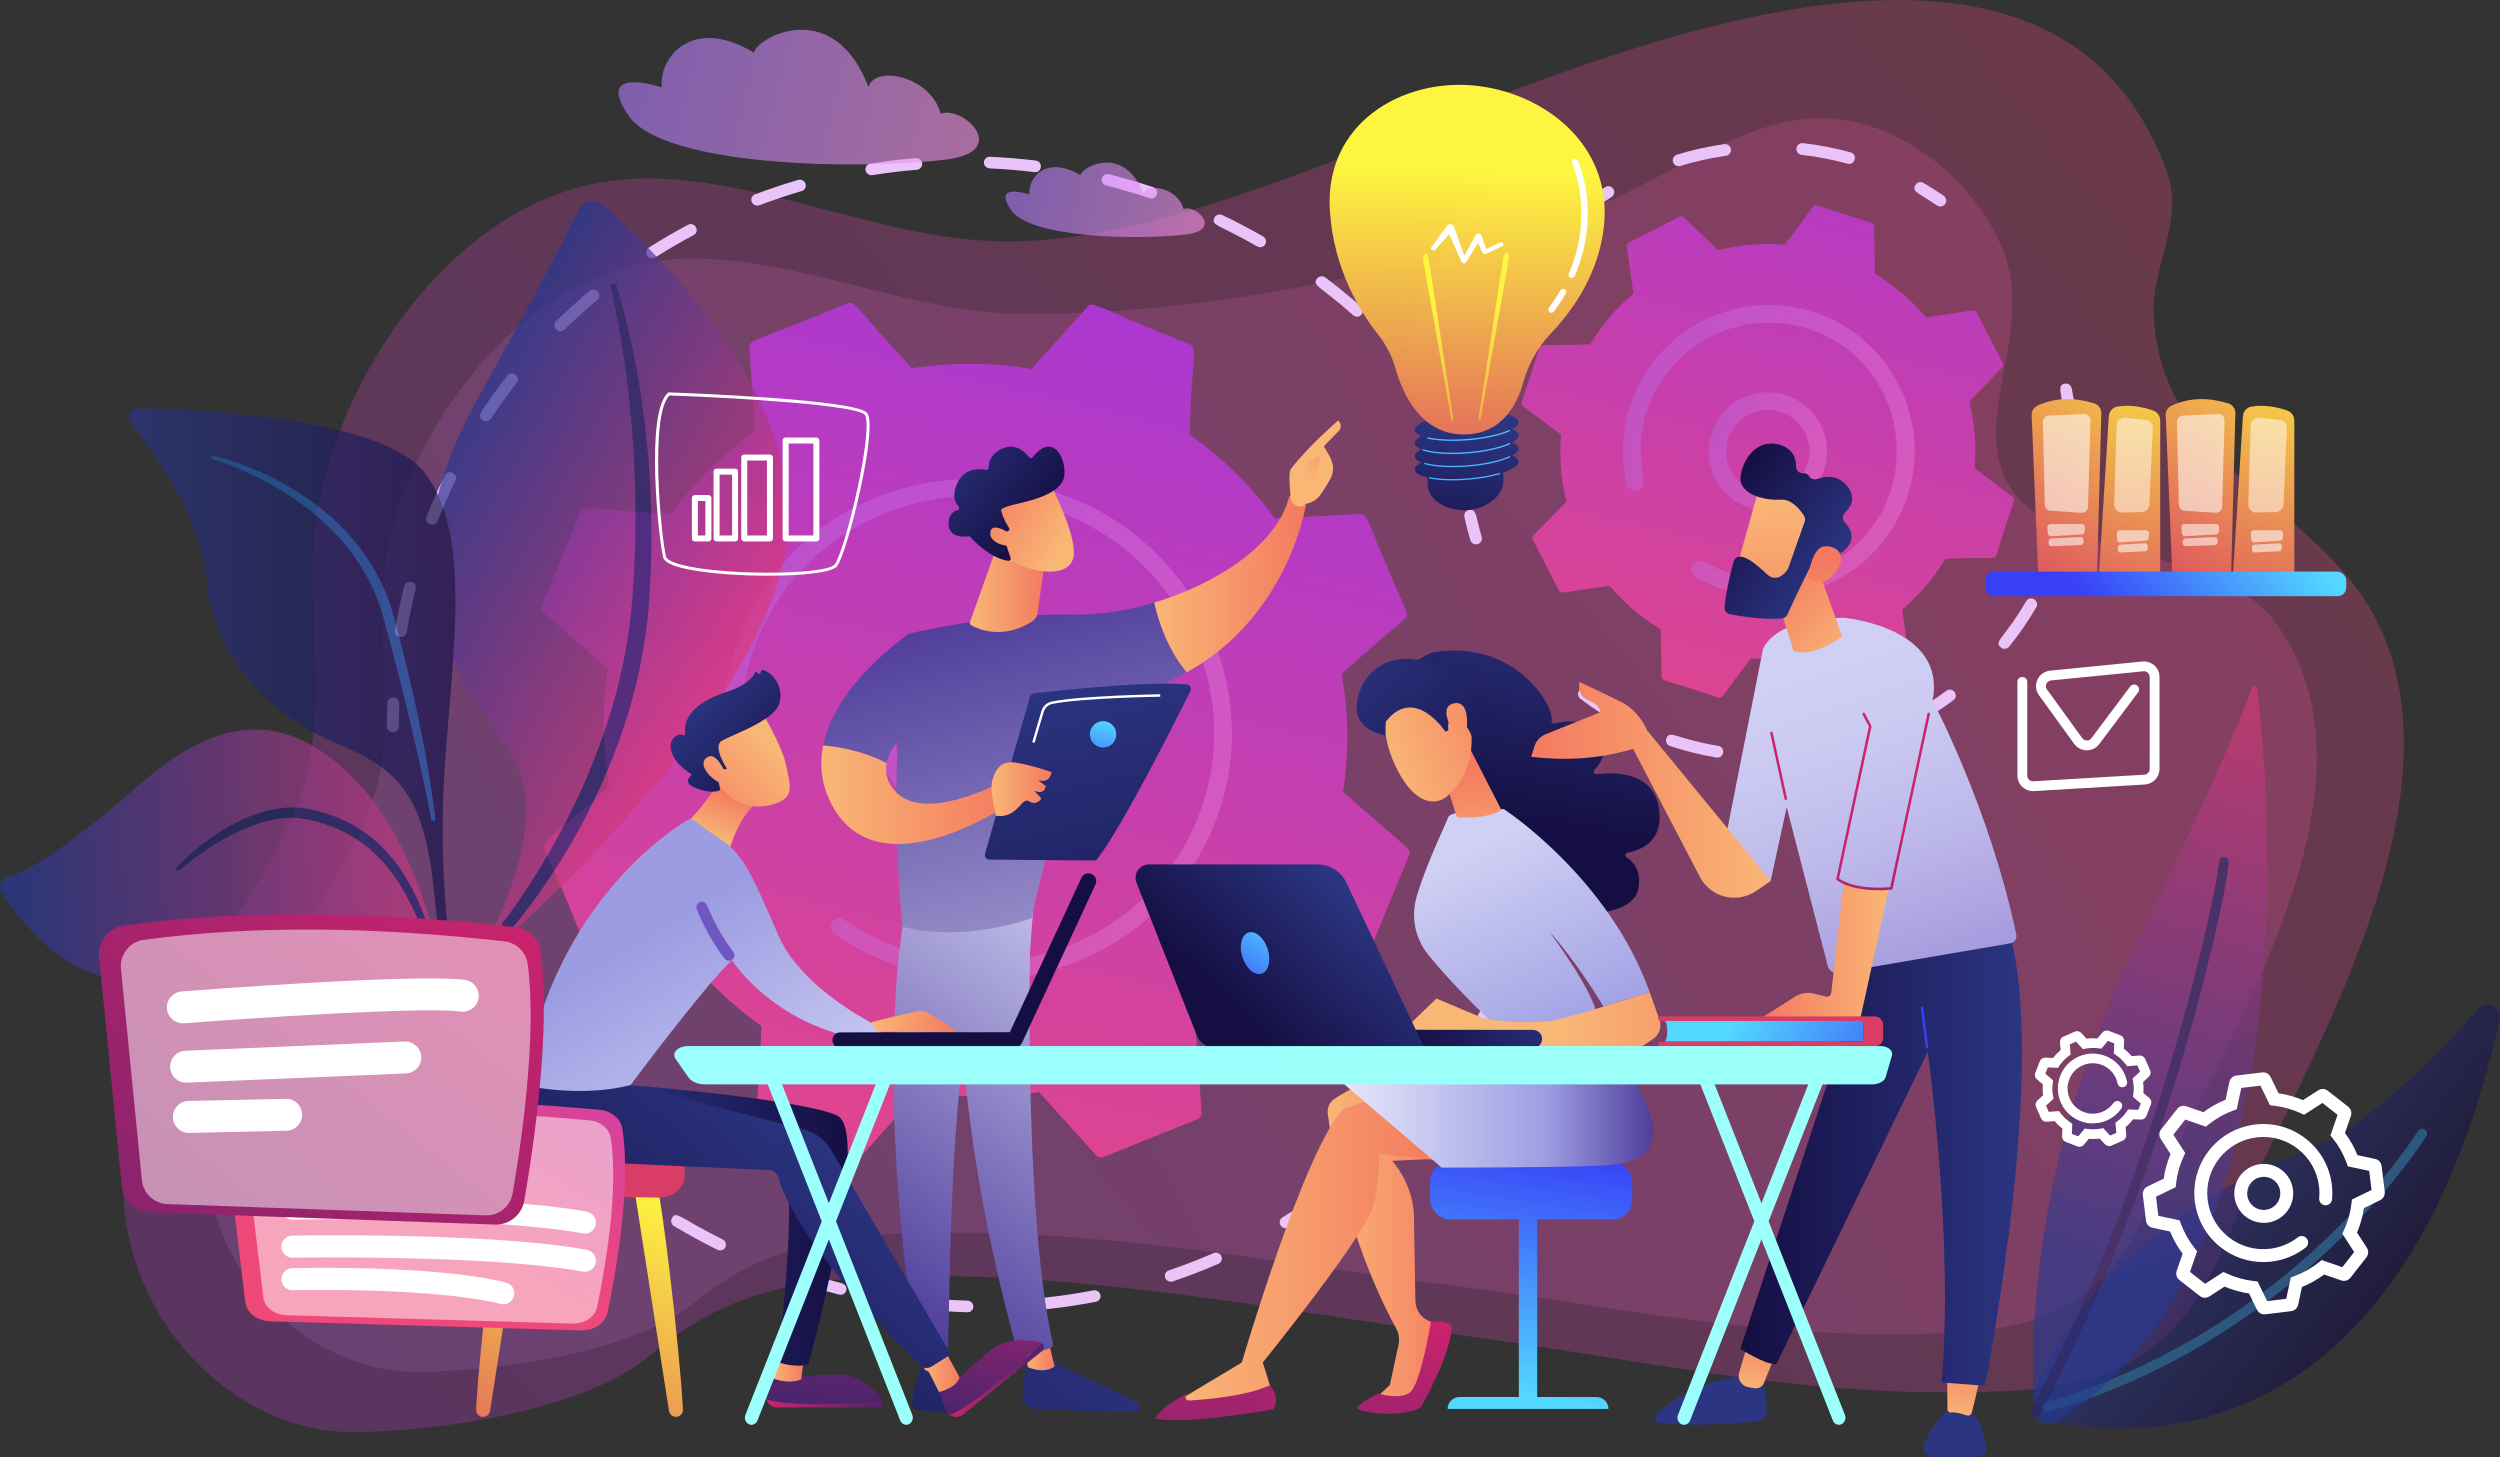 <?xml version="1.0" encoding="UTF-8"?>
<svg id="Capa_2" data-name="Capa 2" xmlns="http://www.w3.org/2000/svg" xmlns:xlink="http://www.w3.org/1999/xlink" viewBox="0 0 1200 699.4">
  <rect x="0" y="0" width="1200" height="699.4" fill="#333333" stroke="none"/>
  <defs>
    <style>
      .cls-1 {
        fill: url(#linear-gradient-75);
      }

      .cls-2 {
        fill: url(#linear-gradient-51);
      }

      .cls-3 {
        opacity: .7;
      }

      .cls-4, .cls-5, .cls-6 {
        fill: #fff;
      }

      .cls-7 {
        fill: url(#Degradado_sin_nombre_21);
      }

      .cls-8 {
        fill: url(#linear-gradient-17);
      }

      .cls-9 {
        fill: url(#linear-gradient-87);
      }

      .cls-10 {
        fill: url(#linear-gradient-93);
      }

      .cls-11 {
        fill: url(#linear-gradient-92);
      }

      .cls-12 {
        fill: url(#linear-gradient-80);
      }

      .cls-13 {
        fill: url(#Degradado_sin_nombre_44);
      }

      .cls-14 {
        fill: url(#linear-gradient-43);
      }

      .cls-15 {
        fill: url(#linear-gradient-58);
      }

      .cls-16 {
        fill: url(#linear-gradient-10);
      }

      .cls-16, .cls-17, .cls-18, .cls-19 {
        opacity: .3;
      }

      .cls-20 {
        fill: url(#linear-gradient-69);
      }

      .cls-21 {
        fill: url(#linear-gradient-81);
      }

      .cls-22 {
        fill: url(#linear-gradient-18);
      }

      .cls-23, .cls-24, .cls-25 {
        opacity: .6;
      }

      .cls-26 {
        fill: url(#linear-gradient-56);
      }

      .cls-27 {
        fill: url(#linear-gradient-40);
      }

      .cls-28 {
        fill: url(#linear-gradient-52);
      }

      .cls-29 {
        fill: url(#linear-gradient-28);
      }

      .cls-30 {
        fill: url(#linear-gradient-36);
      }

      .cls-31 {
        fill: url(#linear-gradient-78);
      }

      .cls-32 {
        fill: url(#linear-gradient-20);
      }

      .cls-33 {
        fill: url(#linear-gradient-53);
      }

      .cls-17 {
        fill: url(#linear-gradient-6);
      }

      .cls-34 {
        fill: url(#linear-gradient-91);
      }

      .cls-35 {
        fill: url(#linear-gradient-60);
      }

      .cls-36 {
        fill: url(#linear-gradient-84);
      }

      .cls-5, .cls-37, .cls-38 {
        opacity: .5;
      }

      .cls-39 {
        fill: url(#linear-gradient-35);
      }

      .cls-40 {
        fill: url(#linear-gradient-48);
      }

      .cls-41 {
        fill: url(#linear-gradient-32);
      }

      .cls-42 {
        fill: url(#linear-gradient-97);
      }

      .cls-43 {
        fill: #2a6fae;
      }

      .cls-44 {
        fill: #24286c;
      }

      .cls-45 {
        fill: url(#linear-gradient-11);
      }

      .cls-46 {
        fill: url(#linear-gradient-50);
      }

      .cls-47 {
        fill: url(#Degradado_sin_nombre_38);
      }

      .cls-48 {
        fill: url(#linear-gradient-63);
      }

      .cls-49 {
        fill: url(#linear-gradient-67);
      }

      .cls-50 {
        fill: #1f5aa9;
      }

      .cls-51 {
        fill: url(#linear-gradient-95);
      }

      .cls-18 {
        fill: url(#linear-gradient-7);
      }

      .cls-52 {
        fill: url(#linear-gradient-86);
      }

      .cls-53 {
        fill: url(#linear-gradient-39);
      }

      .cls-37 {
        fill: url(#linear-gradient);
      }

      .cls-54 {
        fill: url(#linear-gradient-59);
      }

      .cls-6 {
        opacity: .57;
      }

      .cls-55 {
        fill: #222669;
      }

      .cls-56 {
        fill: url(#linear-gradient-49);
      }

      .cls-57 {
        fill: url(#linear-gradient-37);
      }

      .cls-24 {
        fill: url(#linear-gradient-14);
      }

      .cls-58 {
        fill: url(#linear-gradient-82);
      }

      .cls-59 {
        fill: url(#linear-gradient-16);
      }

      .cls-60 {
        fill: url(#Degradado_sin_nombre_14);
      }

      .cls-61 {
        fill: url(#linear-gradient-31);
      }

      .cls-62 {
        fill: url(#linear-gradient-85);
      }

      .cls-63 {
        fill: url(#Degradado_sin_nombre_21-2);
      }

      .cls-64 {
        fill: url(#linear-gradient-61);
      }

      .cls-65 {
        fill: url(#linear-gradient-68);
      }

      .cls-66 {
        fill: url(#linear-gradient-62);
      }

      .cls-67 {
        fill: url(#linear-gradient-41);
      }

      .cls-68 {
        fill: url(#linear-gradient-76);
      }

      .cls-69 {
        fill: url(#linear-gradient-98);
      }

      .cls-25 {
        fill: url(#linear-gradient-15);
      }

      .cls-70 {
        fill: url(#linear-gradient-21);
      }

      .cls-71 {
        fill: url(#linear-gradient-72);
      }

      .cls-38 {
        fill: url(#linear-gradient-2);
      }

      .cls-72 {
        fill: url(#linear-gradient-25);
      }

      .cls-73 {
        fill: url(#linear-gradient-89);
      }

      .cls-74 {
        fill: url(#Degradado_sin_nombre_49);
      }

      .cls-75 {
        fill: url(#linear-gradient-5);
      }

      .cls-76 {
        fill: url(#linear-gradient-64);
      }

      .cls-77 {
        fill: url(#linear-gradient-83);
      }

      .cls-78 {
        fill: url(#linear-gradient-54);
      }

      .cls-79 {
        fill: url(#linear-gradient-45);
      }

      .cls-80 {
        fill: url(#linear-gradient-55);
      }

      .cls-81 {
        fill: url(#Degradado_sin_nombre_44-2);
      }

      .cls-82 {
        fill: url(#linear-gradient-34);
      }

      .cls-83 {
        fill: url(#linear-gradient-65);
      }

      .cls-84 {
        fill: url(#linear-gradient-70);
      }

      .cls-85 {
        fill: url(#linear-gradient-79);
      }

      .cls-86 {
        fill: url(#linear-gradient-88);
      }

      .cls-19 {
        fill: url(#linear-gradient-9);
      }

      .cls-87 {
        fill: url(#linear-gradient-66);
      }

      .cls-88 {
        fill: url(#linear-gradient-96);
      }

      .cls-89 {
        fill: url(#linear-gradient-24);
      }

      .cls-90 {
        fill: url(#linear-gradient-73);
      }

      .cls-91 {
        fill: url(#linear-gradient-100);
      }

      .cls-92 {
        fill: url(#linear-gradient-22);
      }

      .cls-93 {
        fill: url(#linear-gradient-74);
      }

      .cls-94 {
        fill: url(#linear-gradient-42);
      }

      .cls-95 {
        fill: url(#linear-gradient-99);
      }

      .cls-96 {
        fill: url(#linear-gradient-3);
      }

      .cls-97 {
        fill: #eac4f9;
      }

      .cls-98 {
        fill: #7056c1;
      }

      .cls-99 {
        fill: url(#linear-gradient-27);
      }

      .cls-100 {
        fill: url(#linear-gradient-33);
      }

      .cls-101 {
        fill: url(#linear-gradient-38);
      }

      .cls-102 {
        fill: url(#linear-gradient-94);
      }

      .cls-103 {
        fill: url(#linear-gradient-29);
      }

      .cls-104 {
        fill: url(#linear-gradient-30);
      }

      .cls-105 {
        fill: url(#linear-gradient-23);
      }

      .cls-106 {
        fill: url(#linear-gradient-19);
      }

      .cls-107 {
        fill: url(#linear-gradient-71);
      }

      .cls-108 {
        fill: url(#linear-gradient-4);
      }

      .cls-109 {
        fill: url(#linear-gradient-77);
      }

      .cls-110 {
        fill: url(#Degradado_sin_nombre_42);
      }

      .cls-111 {
        fill: url(#linear-gradient-8);
      }

      .cls-112 {
        fill: url(#linear-gradient-90);
      }

      .cls-113 {
        fill: url(#linear-gradient-44);
      }

      .cls-114 {
        fill: url(#linear-gradient-57);
      }

      .cls-115 {
        fill: url(#linear-gradient-47);
      }

      .cls-116 {
        fill: url(#linear-gradient-46);
      }

      .cls-117 {
        fill: url(#linear-gradient-12);
      }

      .cls-118 {
        fill: url(#linear-gradient-13);
      }

      .cls-119 {
        fill: url(#linear-gradient-26);
      }
    </style>
    <linearGradient id="linear-gradient" x1="54.35" y1="830.26" x2="1215.85" y2="-13.21" gradientTransform="translate(-82.44 61.35) rotate(-2.26) scale(1 .96)" gradientUnits="userSpaceOnUse">
      <stop offset="0" stop-color="#a737d5"/>
      <stop offset="1" stop-color="#ef497a"/>
    </linearGradient>
    <linearGradient id="linear-gradient-2" x1="1080.24" y1="183.31" x2="88.54" y2="655.06" gradientTransform="translate(-82.44 61.35) rotate(-2.26) scale(1 .96)" gradientUnits="userSpaceOnUse">
      <stop offset="0" stop-color="#ed539f"/>
      <stop offset="1" stop-color="#a061c2"/>
    </linearGradient>
    <linearGradient id="linear-gradient-3" x1="712.4" y1="-722.01" x2="823.7" y2="-722.01" gradientTransform="translate(51.09 706.55) rotate(36.8)" gradientUnits="userSpaceOnUse">
      <stop offset="0" stop-color="#2b3582"/>
      <stop offset="1" stop-color="#150e42"/>
    </linearGradient>
    <linearGradient id="linear-gradient-4" x1="-1983.31" y1="699.85" x2="-2039.81" y2="422.36" gradientTransform="translate(-891.12 -284.49) rotate(-174.32) scale(1 -1)" gradientUnits="userSpaceOnUse">
      <stop offset="0" stop-color="#233894"/>
      <stop offset="1" stop-color="#dd397a"/>
    </linearGradient>
    <linearGradient id="linear-gradient-5" x1="525.31" y1="113.9" x2="389.29" y2="677.98" gradientTransform="matrix(1, 0, 0, 1, 0, 0)" xlink:href="#linear-gradient"/>
    <linearGradient id="linear-gradient-6" x1="420.6" y1="350.47" x2="515.86" y2="350.47" gradientUnits="userSpaceOnUse">
      <stop offset="0" stop-color="#b37cff"/>
      <stop offset="1" stop-color="#f895e7"/>
    </linearGradient>
    <linearGradient id="linear-gradient-7" x1="347.01" y1="350.16" x2="591.33" y2="350.16" xlink:href="#linear-gradient-6"/>
    <linearGradient id="linear-gradient-8" x1="900.7" y1=".36" x2="792.68" y2="448.42" gradientTransform="matrix(1, 0, 0, 1, 0, 0)" xlink:href="#linear-gradient"/>
    <linearGradient id="linear-gradient-9" x1="820.09" y1="216.74" x2="876.98" y2="216.74" xlink:href="#linear-gradient-6"/>
    <linearGradient id="linear-gradient-10" x1="779" y1="216.44" x2="919.05" y2="216.44" xlink:href="#linear-gradient-6"/>
    <linearGradient id="linear-gradient-11" x1="1178.33" y1="111.02" x2="1353.65" y2="111.02" gradientTransform="translate(-774.97 -431.77) rotate(29.53)" xlink:href="#linear-gradient-4"/>
    <linearGradient id="linear-gradient-12" x1="61.72" y1="385.05" x2="245.62" y2="385.05" gradientTransform="matrix(1, 0, 0, 1, 0, 0)" xlink:href="#linear-gradient-3"/>
    <linearGradient id="linear-gradient-13" x1="-103.77" y1="452.91" x2="130.98" y2="452.91" gradientTransform="translate(82.01 12.84) rotate(-3.04)" xlink:href="#linear-gradient-4"/>
    <linearGradient id="linear-gradient-14" x1="277.35" y1="416.9" x2="460.28" y2="454.22" gradientTransform="translate(44.9 -308.41) rotate(.8) scale(.94 .81)" xlink:href="#linear-gradient-6"/>
    <linearGradient id="linear-gradient-15" x1="475.06" y1="483.13" x2="576.17" y2="503.75" gradientTransform="translate(44.9 -308.41) rotate(.8) scale(.94 .81)" xlink:href="#linear-gradient-6"/>
    <linearGradient id="linear-gradient-16" x1="5545.98" y1="636.87" x2="5385.82" y2="811.08" gradientTransform="translate(-4995.78 -51.55) rotate(.54)" xlink:href="#linear-gradient-3"/>
    <linearGradient id="linear-gradient-17" x1="5493.99" y1="649.81" x2="5508.22" y2="649.81" gradientTransform="translate(-4995.78 -51.55) rotate(.54)" gradientUnits="userSpaceOnUse">
      <stop offset="0" stop-color="#f9b776"/>
      <stop offset="1" stop-color="#f47960"/>
    </linearGradient>
    <linearGradient id="Degradado_sin_nombre_44" data-name="Degradado sin nombre 44" x1="5558.6" y1="439.85" x2="5422.3" y2="624.57" gradientTransform="translate(-4995.78 -51.55) rotate(.54)" gradientUnits="userSpaceOnUse">
      <stop offset="0" stop-color="#d0d0f4"/>
      <stop offset="1" stop-color="#4f3d9b"/>
    </linearGradient>
    <linearGradient id="linear-gradient-18" x1="5510.05" y1="603.84" x2="5349.88" y2="778.05" gradientTransform="translate(-4995.78 -51.55) rotate(.54)" xlink:href="#linear-gradient-3"/>
    <linearGradient id="linear-gradient-19" x1="5442.72" y1="649.08" x2="5455" y2="649.08" xlink:href="#linear-gradient-17"/>
    <linearGradient id="Degradado_sin_nombre_44-2" data-name="Degradado sin nombre 44" x1="5534.3" y1="421.93" x2="5398.02" y2="606.65" xlink:href="#Degradado_sin_nombre_44"/>
    <linearGradient id="Degradado_sin_nombre_21" data-name="Degradado sin nombre 21" x1="4582.6" y1="289.99" x2="4498.38" y2="614.22" gradientTransform="translate(5059.66) rotate(-180) scale(1 -1)" gradientUnits="userSpaceOnUse">
      <stop offset="0" stop-color="#4f3d9b"/>
      <stop offset="1" stop-color="#e6e6fa"/>
    </linearGradient>
    <linearGradient id="linear-gradient-20" x1="5552.55" y1="278.65" x2="5625.23" y2="278.65" xlink:href="#linear-gradient-17"/>
    <linearGradient id="linear-gradient-21" x1="2327.69" y1="265.54" x2="2376.47" y2="376.51" gradientTransform="translate(2940.94 24.78) rotate(-179.46) scale(1 -1)" xlink:href="#linear-gradient-17"/>
    <linearGradient id="linear-gradient-22" x1="5624.88" y1="229.52" x2="5645.23" y2="198.23" xlink:href="#linear-gradient-17"/>
    <linearGradient id="Degradado_sin_nombre_21-2" data-name="Degradado sin nombre 21" x1="4647.8" y1="306.92" x2="4563.59" y2="631.15" xlink:href="#Degradado_sin_nombre_21"/>
    <linearGradient id="linear-gradient-23" x1="5393.5" y1="381.6" x2="5485.48" y2="381.6" xlink:href="#linear-gradient-17"/>
    <linearGradient id="linear-gradient-24" x1="5464.13" y1="283.27" x2="5500.5" y2="283.27" xlink:href="#linear-gradient-17"/>
    <linearGradient id="linear-gradient-25" x1="-2271.41" y1="1300.96" x2="-2285" y2="1256.14" gradientTransform="translate(1362.6 -2214.2) rotate(-41.21)" xlink:href="#linear-gradient-17"/>
    <linearGradient id="linear-gradient-26" x1="-2283.67" y1="1222.87" x2="-2272.3" y2="1287.7" gradientTransform="translate(1362.6 -2214.2) rotate(-41.21)" xlink:href="#linear-gradient-3"/>
    <linearGradient id="linear-gradient-27" x1="-2285.3" y1="1300.75" x2="-2297.53" y2="1260.43" gradientTransform="translate(1362.6 -2214.2) rotate(-41.21)" xlink:href="#linear-gradient-17"/>
    <linearGradient id="linear-gradient-28" x1="5216.4" y1="322.84" x2="5267.15" y2="534.32" gradientTransform="translate(-4705.66)" xlink:href="#linear-gradient-3"/>
    <linearGradient id="linear-gradient-29" x1="5181.62" y1="378.79" x2="5210.38" y2="378.79" gradientTransform="translate(-4705.66)" xlink:href="#linear-gradient-17"/>
    <linearGradient id="linear-gradient-30" x1="4528.47" y1="345.4" x2="4536.06" y2="377" gradientTransform="translate(5059.66) rotate(-180) scale(1 -1)" gradientUnits="userSpaceOnUse">
      <stop offset="0" stop-color="#53d8ff"/>
      <stop offset="1" stop-color="#3840f7"/>
    </linearGradient>
    <linearGradient id="linear-gradient-31" x1="269.06" y1="552.97" x2="189.69" y2="732.6" gradientUnits="userSpaceOnUse">
      <stop offset="0" stop-color="#fdf53f"/>
      <stop offset=".66" stop-color="#e57a58"/>
      <stop offset="1" stop-color="#d93c65"/>
    </linearGradient>
    <linearGradient id="linear-gradient-32" x1="334.57" y1="581.92" x2="255.2" y2="761.55" xlink:href="#linear-gradient-31"/>
    <linearGradient id="linear-gradient-33" x1="258.2" y1="658.36" x2="272.13" y2="591.52" xlink:href="#linear-gradient-31"/>
    <linearGradient id="linear-gradient-34" x1="367.89" y1="673.53" x2="423.95" y2="673.53" gradientUnits="userSpaceOnUse">
      <stop offset="0" stop-color="#cb236d"/>
      <stop offset="1" stop-color="#4c246d"/>
    </linearGradient>
    <linearGradient id="linear-gradient-35" x1="411.08" y1="565.73" x2="395.76" y2="671.56" xlink:href="#linear-gradient-34"/>
    <linearGradient id="linear-gradient-36" x1="370.69" y1="656.63" x2="385.85" y2="656.63" gradientTransform="matrix(1, 0, 0, 1, 0, 0)" xlink:href="#linear-gradient-17"/>
    <linearGradient id="linear-gradient-37" x1="455.81" y1="662.42" x2="501.08" y2="662.42" xlink:href="#linear-gradient-34"/>
    <linearGradient id="linear-gradient-38" x1="486.95" y1="576.71" x2="471.63" y2="682.54" xlink:href="#linear-gradient-34"/>
    <linearGradient id="linear-gradient-39" x1="286.81" y1="588.19" x2="406.89" y2="588.19" gradientTransform="matrix(1, 0, 0, 1, 0, 0)" xlink:href="#linear-gradient-3"/>
    <linearGradient id="linear-gradient-40" x1="442.53" y1="657.91" x2="460.64" y2="657.91" gradientTransform="matrix(1, 0, 0, 1, 0, 0)" xlink:href="#linear-gradient-17"/>
    <linearGradient id="linear-gradient-41" x1="395.88" y1="538.16" x2="264.06" y2="687.62" gradientTransform="matrix(1, 0, 0, 1, 0, 0)" xlink:href="#linear-gradient-3"/>
    <linearGradient id="linear-gradient-42" x1="341.94" y1="402.73" x2="350.87" y2="380.22" gradientTransform="matrix(1, 0, 0, 1, 0, 0)" xlink:href="#linear-gradient-17"/>
    <linearGradient id="Degradado_sin_nombre_42" data-name="Degradado sin nombre 42" x1="305.02" y1="453.9" x2="403.34" y2="615.32" gradientUnits="userSpaceOnUse">
      <stop offset="0" stop-color="#9c9ce2"/>
      <stop offset=".66" stop-color="#d0d0f4"/>
      <stop offset="1" stop-color="#e6e6fa"/>
    </linearGradient>
    <linearGradient id="linear-gradient-43" x1="418.22" y1="490.29" x2="460.05" y2="490.29" gradientTransform="matrix(1, 0, 0, 1, 0, 0)" xlink:href="#linear-gradient-17"/>
    <linearGradient id="linear-gradient-44" x1="2180.79" y1="894.5" x2="2135.96" y2="928.8" gradientTransform="translate(-1909.65 -245.05) rotate(-7.5)" xlink:href="#linear-gradient-17"/>
    <linearGradient id="linear-gradient-45" x1="2149.3" y1="867.42" x2="2189.89" y2="919.68" gradientTransform="translate(-1909.65 -245.05) rotate(-7.5)" xlink:href="#linear-gradient-3"/>
    <linearGradient id="linear-gradient-46" x1="2175.23" y1="887.23" x2="2130.4" y2="921.53" gradientTransform="translate(-1909.65 -245.05) rotate(-7.5)" xlink:href="#linear-gradient-17"/>
    <linearGradient id="linear-gradient-47" x1="834.55" y1="-6676.72" x2="722.68" y2="-6568.56" gradientTransform="translate(-7844.54 229.22) rotate(-177.17) scale(1.39 -1.39)" xlink:href="#linear-gradient-3"/>
    <linearGradient id="linear-gradient-48" x1="-2047.75" y1="-7161.69" x2="-2159.61" y2="-7053.54" gradientTransform="translate(5512.85 -10798.9) rotate(-62.23) scale(1.39 -1.39)" xlink:href="#linear-gradient-3"/>
    <linearGradient id="linear-gradient-49" x1="726.57" y1="670.08" x2="745.62" y2="550.24" gradientTransform="matrix(1, 0, 0, 1, 0, 0)" xlink:href="#linear-gradient-30"/>
    <linearGradient id="linear-gradient-50" x1="734.21" y1="671.29" x2="753.26" y2="551.45" gradientTransform="matrix(1, 0, 0, 1, 0, 0)" xlink:href="#linear-gradient-30"/>
    <linearGradient id="linear-gradient-51" x1="719.49" y1="668.96" x2="738.54" y2="549.12" gradientTransform="matrix(1, 0, 0, 1, 0, 0)" xlink:href="#linear-gradient-30"/>
    <linearGradient id="linear-gradient-52" x1="637.25" y1="593.78" x2="699.93" y2="593.78" gradientTransform="matrix(1, 0, 0, 1, 0, 0)" xlink:href="#linear-gradient-17"/>
    <linearGradient id="linear-gradient-53" x1="675.6" y1="634.62" x2="666.38" y2="775.97" xlink:href="#linear-gradient-34"/>
    <linearGradient id="linear-gradient-54" x1="563.66" y1="598.06" x2="695.92" y2="598.06" gradientTransform="matrix(1, 0, 0, 1, 0, 0)" xlink:href="#linear-gradient-17"/>
    <linearGradient id="Degradado_sin_nombre_49" data-name="Degradado sin nombre 49" x1="645.27" y1="529.07" x2="793.43" y2="529.07" gradientUnits="userSpaceOnUse">
      <stop offset="0" stop-color="#e6e6fa"/>
      <stop offset=".66" stop-color="#9c9ce2"/>
      <stop offset="1" stop-color="#4f3d9b"/>
    </linearGradient>
    <linearGradient id="linear-gradient-55" x1="586.64" y1="628.82" x2="577.43" y2="770.16" xlink:href="#linear-gradient-34"/>
    <linearGradient id="linear-gradient-56" x1="749.63" y1="281.6" x2="727.82" y2="396.22" gradientTransform="matrix(1, 0, 0, 1, 0, 0)" xlink:href="#linear-gradient-3"/>
    <linearGradient id="Degradado_sin_nombre_38" data-name="Degradado sin nombre 38" x1="710.52" y1="406.39" x2="780.8" y2="559.34" gradientUnits="userSpaceOnUse">
      <stop offset="0" stop-color="#d0d0f4"/>
      <stop offset=".66" stop-color="#9c9ce2"/>
      <stop offset="1" stop-color="#4f3d9b"/>
    </linearGradient>
    <linearGradient id="linear-gradient-57" x1="713.53" y1="425" x2="704.6" y2="367.71" gradientTransform="matrix(1, 0, 0, 1, 0, 0)" xlink:href="#linear-gradient-17"/>
    <linearGradient id="linear-gradient-58" x1="-2132.81" y1="3886.31" x2="-2074.37" y2="3926.01" gradientTransform="translate(-1142.98 -3683.26) rotate(-52.83)" xlink:href="#linear-gradient-17"/>
    <linearGradient id="linear-gradient-59" x1="-2093.83" y1="3838.84" x2="-2115.65" y2="3953.46" gradientTransform="translate(-1142.98 -3683.26) rotate(-52.83)" xlink:href="#linear-gradient-3"/>
    <linearGradient id="linear-gradient-60" x1="-2129.31" y1="3881.16" x2="-2070.87" y2="3920.85" gradientTransform="translate(-1142.98 -3683.26) rotate(-52.83)" xlink:href="#linear-gradient-17"/>
    <linearGradient id="linear-gradient-61" x1="750.19" y1="490.04" x2="874.43" y2="490.04" gradientTransform="matrix(1, 0, 0, 1, 0, 0)" xlink:href="#linear-gradient-17"/>
    <linearGradient id="linear-gradient-62" x1="651.66" y1="629.98" x2="573.45" y2="651.42" gradientTransform="translate(70.55 -119.79) rotate(-2.83)" xlink:href="#linear-gradient-3"/>
    <linearGradient id="linear-gradient-63" x1="646.7" y1="426.72" x2="591.21" y2="485.37" gradientTransform="matrix(1, 0, 0, 1, 0, 0)" xlink:href="#linear-gradient-3"/>
    <linearGradient id="linear-gradient-64" x1="613.15" y1="441.33" x2="587.97" y2="479.24" gradientTransform="matrix(1, 0, 0, 1, 0, 0)" xlink:href="#linear-gradient-30"/>
    <linearGradient id="linear-gradient-65" x1="-10049.67" y1="766.72" x2="-10048.85" y2="853.58" gradientTransform="translate(-9229.28) rotate(-180) scale(1 -1)" xlink:href="#linear-gradient-3"/>
    <linearGradient id="linear-gradient-66" x1="-10070.61" y1="669.72" x2="-10075.12" y2="634.49" gradientTransform="translate(-9229.28) rotate(-180) scale(1 -1)" xlink:href="#linear-gradient-17"/>
    <linearGradient id="linear-gradient-67" x1="-10167.03" y1="767.83" x2="-10166.21" y2="854.68" gradientTransform="translate(-9229.28) rotate(-180) scale(1 -1)" xlink:href="#linear-gradient-3"/>
    <linearGradient id="linear-gradient-68" x1="-10169.11" y1="681.8" x2="-10173.5" y2="647.46" gradientTransform="translate(-9229.28) rotate(-180) scale(1 -1)" xlink:href="#linear-gradient-17"/>
    <linearGradient id="linear-gradient-69" x1="-10199.8" y1="551.33" x2="-10064.63" y2="551.33" gradientTransform="translate(-9229.28) rotate(-180) scale(1 -1)" xlink:href="#linear-gradient-3"/>
    <linearGradient id="linear-gradient-70" x1="-10171.77" y1="530.59" x2="-10166.85" y2="520.76" gradientTransform="translate(-9229.28) rotate(-180) scale(1 -1)" xlink:href="#linear-gradient-30"/>
    <linearGradient id="Degradado_sin_nombre_14" data-name="Degradado sin nombre 14" x1="-10090.86" y1="324.05" x2="-10175.26" y2="574.79" gradientTransform="translate(-9229.28) rotate(-180) scale(1 -1)" gradientUnits="userSpaceOnUse">
      <stop offset="0" stop-color="#d0d0f4"/>
      <stop offset=".15" stop-color="#cbc9f1"/>
      <stop offset=".35" stop-color="#bdb8ea"/>
      <stop offset=".58" stop-color="#a69bdd"/>
      <stop offset=".84" stop-color="#8773cd"/>
      <stop offset="1" stop-color="#7056c1"/>
    </linearGradient>
    <linearGradient id="linear-gradient-71" x1="-10071.78" y1="379.63" x2="-10041.87" y2="411.59" gradientTransform="translate(-9229.28) rotate(-180) scale(1 -1)" xlink:href="#linear-gradient-34"/>
    <linearGradient id="linear-gradient-72" x1="-10135.92" y1="456.29" x2="-10074.37" y2="456.29" gradientTransform="translate(-9229.28) rotate(-180) scale(1 -1)" xlink:href="#linear-gradient-17"/>
    <linearGradient id="linear-gradient-73" x1="-10079.2" y1="379.13" x2="-9964.25" y2="379.13" gradientTransform="translate(-9229.28) rotate(-180) scale(1 -1)" xlink:href="#linear-gradient-17"/>
    <linearGradient id="linear-gradient-74" x1="-10120.58" y1="314.66" x2="-10080.58" y2="273.62" gradientTransform="translate(-9229.28) rotate(-180) scale(1 -1)" xlink:href="#linear-gradient-17"/>
    <linearGradient id="linear-gradient-75" x1="-8855.47" y1="60.04" x2="-8909.07" y2="130.95" gradientTransform="translate(-6350.65 -4910.54) rotate(-144.83) scale(1 -1)" xlink:href="#linear-gradient-17"/>
    <linearGradient id="linear-gradient-76" x1="-8896.41" y1="77.14" x2="-8832.37" y2="77.14" gradientTransform="translate(-6350.65 -4910.54) rotate(-144.83) scale(1 -1)" xlink:href="#linear-gradient-3"/>
    <linearGradient id="linear-gradient-77" x1="-8933.98" y1="116.2" x2="-8890.98" y2="72.08" gradientTransform="translate(-6350.65 -4910.54) rotate(-144.83) scale(1 -1)" xlink:href="#linear-gradient-17"/>
    <linearGradient id="linear-gradient-78" x1="-10140.35" y1="403.62" x2="-10163.4" y2="471.53" gradientTransform="translate(-9229.28) rotate(-180) scale(1 -1)" xlink:href="#linear-gradient-34"/>
    <linearGradient id="linear-gradient-79" x1="357.55" y1="596.79" x2="429.8" y2="596.79" gradientUnits="userSpaceOnUse">
      <stop offset="0" stop-color="#9cfffb"/>
      <stop offset="1" stop-color="#9bfffa"/>
    </linearGradient>
    <linearGradient id="linear-gradient-80" x1="365.9" y1="596.79" x2="438.15" y2="596.79" xlink:href="#linear-gradient-79"/>
    <linearGradient id="linear-gradient-81" x1="805.2" x2="877.45" xlink:href="#linear-gradient-79"/>
    <linearGradient id="linear-gradient-82" x1="813.54" y1="596.79" x2="885.79" y2="596.79" xlink:href="#linear-gradient-79"/>
    <linearGradient id="linear-gradient-83" x1="-10063.19" y1="486.82" x2="-10146.62" y2="540.9" gradientTransform="translate(-9229.28) rotate(-180) scale(1 -1)" xlink:href="#linear-gradient-30"/>
    <linearGradient id="linear-gradient-84" x1="-8378.23" y1="549.36" x2="-8378.64" y2="524.81" gradientTransform="translate(-7529.28) rotate(-180) scale(1 -1)" xlink:href="#linear-gradient-31"/>
    <linearGradient id="linear-gradient-85" x1="323.66" y1="511.31" x2="908.26" y2="511.31" xlink:href="#linear-gradient-79"/>
    <linearGradient id="linear-gradient-86" x1="334.09" y1="375.12" x2="202.07" y2="581.81" gradientTransform="matrix(1, 0, 0, 1, 0, 0)" xlink:href="#linear-gradient"/>
    <linearGradient id="linear-gradient-87" x1="229.68" y1="415.67" x2="-54.36" y2="771.72" xlink:href="#linear-gradient-34"/>
    <linearGradient id="linear-gradient-88" x1="1048.43" y1="157.48" x2="1000.54" y2="321.1" gradientUnits="userSpaceOnUse">
      <stop offset="0" stop-color="#fdf53f"/>
      <stop offset="1" stop-color="#d93c65"/>
    </linearGradient>
    <linearGradient id="linear-gradient-89" x1="1045.72" y1="148.61" x2="957.39" y2="292.79" xlink:href="#linear-gradient-88"/>
    <linearGradient id="linear-gradient-90" x1="1112.79" y1="157.48" x2="1064.9" y2="321.1" xlink:href="#linear-gradient-88"/>
    <linearGradient id="linear-gradient-91" x1="1110.07" y1="148.61" x2="1021.74" y2="292.79" xlink:href="#linear-gradient-88"/>
    <linearGradient id="linear-gradient-92" x1="1086.02" y1="240.14" x2="1014.08" y2="302.19" gradientTransform="matrix(1, 0, 0, 1, 0, 0)" xlink:href="#linear-gradient-30"/>
    <linearGradient id="linear-gradient-93" x1="705.55" y1="203.7" x2="695.43" y2="270.49" gradientTransform="matrix(1, 0, 0, 1, 0, 0)" xlink:href="#linear-gradient-3"/>
    <linearGradient id="linear-gradient-94" x1="707.79" y1="176" x2="690.31" y2="368.75" gradientTransform="matrix(1, 0, 0, 1, 0, 0)" xlink:href="#linear-gradient-30"/>
    <linearGradient id="linear-gradient-95" x1="708.3" y1="176.05" x2="690.82" y2="368.79" gradientTransform="matrix(1, 0, 0, 1, 0, 0)" xlink:href="#linear-gradient-30"/>
    <linearGradient id="linear-gradient-96" x1="707.33" y1="175.96" x2="689.86" y2="368.71" gradientTransform="matrix(1, 0, 0, 1, 0, 0)" xlink:href="#linear-gradient-30"/>
    <linearGradient id="linear-gradient-97" x1="707.85" y1="176.01" x2="690.38" y2="368.75" gradientTransform="matrix(1, 0, 0, 1, 0, 0)" xlink:href="#linear-gradient-30"/>
    <linearGradient id="linear-gradient-98" x1="704.86" y1="82.3" x2="698.25" y2="262.04" xlink:href="#linear-gradient-88"/>
    <linearGradient id="linear-gradient-99" x1="716.52" y1="145.45" x2="721.36" y2="299.42" xlink:href="#linear-gradient-88"/>
    <linearGradient id="linear-gradient-100" x1="689.82" y1="146.29" x2="694.67" y2="300.26" xlink:href="#linear-gradient-88"/>
  </defs>
  <g id="Illustration">
    <g>
      <g class="cls-23">
        <path class="cls-37" d="m1131.92,283.34c-30.98-43.13-93.87-64.41-98.11-130.7-1.61-25.1,15.11-45.99,6.25-70.31-59.38-163.19-304.6-40.06-411.07-.87-44.33,16.32-97.41,34.64-145.78,34.42-55.68-.25-108.45-26.83-163.69-30.03-17.02-.99-32.8,1.06-47.44,5.76-54.91,17.62-101.64,77.5-117.56,142.59-12.9,52.77,8.25,103.53-13.23,155.55-22.89,55.45-70.72,95.23-80.66,158.6-11.93,76.06,47.64,139.43,108.92,139.07,39.01-.23,110.96-9.84,143.02-37.22,39.05-33.35,78.57-37,125.6-37.64,89.5-1.21,179.76,17.08,268.63,29.14,76.15,10.33,151.46,27.11,228.2,26.59,56.36-.38,104.16-1.44,131.99-68.97,33.27-80.71,129.91-225.51,64.92-315.98Z"/>
        <path class="cls-38" d="m1091.87,298.4c-21.91-29.29-72.94-30.08-104.66-45.96-58.56-29.32-7.52-84.39-25.21-130.91-14.28-37.54-58.09-72.12-102.18-63.51-31.22,6.09-56.77,24.45-84.95,37.31-27.15,12.39-56.76,20.46-85.78,27.94-63.9,16.48-130.78,27.59-197.13,27.41-51.51-.14-100.3-23.66-151.39-26.42-15.74-.85-30.34.99-43.9,5.18-50.83,15.73-94.15,68.95-108.97,126.77-12.02,46.87,7.48,91.9-12.47,138.12-21.26,49.26-65.56,84.65-74.86,140.92-11.15,67.54,43.86,123.72,100.56,123.3,36.09-.26,102.67-8.9,132.37-33.26,36.17-29.66,72.74-32.96,116.25-33.6,82.8-1.21,166.28,14.9,248.48,25.47,70.43,9.06,140.09,23.84,211.08,23.27,52.14-.42,96.36-1.43,122.22-61.43,30.9-71.7,120.51-200.4,60.52-280.62Z"/>
      </g>
      <g class="cls-23">
        <path class="cls-96" d="m977.66,665.27c-3.13,7.56,1.44,16.06,9.48,17.61,42.19,8.11,166.78,13.19,212.71-193.58,1.3-5.87-6-9.68-10.04-5.22-18.9,20.89-52.51,56.41-81.07,67.34-88.48,33.86-120.51,88.34-131.08,113.85Z"/>
        <path class="cls-43" d="m983.72,677.51c-.22.06-.44.09-.66.09-1.02,0-1.96-.67-2.26-1.7-.36-1.25.36-2.56,1.61-2.93,61.57-17.9,106.77-52.35,133.85-78.09,29.32-27.88,44.23-51.75,44.38-51.99.68-1.11,2.14-1.45,3.25-.77,1.11.69,1.45,2.14.76,3.25-.15.24-15.38,24.63-45.14,52.93-27.46,26.1-73.3,61.03-135.78,79.2Z"/>
      </g>
      <g class="cls-23">
        <path class="cls-108" d="m1083.39,330.52c4.8,38.61,28.81,276.66-97.8,352.62-3.83,2.3-8.75-.26-9.07-4.72-2.05-28.37-3.34-118.54,48.74-224.95,37.57-76.78,51.34-111.39,55.69-123.23.46-1.25,2.29-1.04,2.45.28Z"/>
        <path class="cls-44" d="m976.51,680.78c-.38,0-.77-.09-1.13-.29-1.14-.62-1.57-2.06-.95-3.2,63.84-117.37,90.6-256.32,90.7-263.2-.16-1.13.51-2.24,1.63-2.59,1.24-.38,2.57.3,2.96,1.55,1.54,4.93-27.57,149.63-91.14,266.5-.43.79-1.24,1.23-2.08,1.23Z"/>
      </g>
      <g>
        <g>
          <g>
            <path class="cls-97" d="m187.44,351.24c-.98-.45-1.67-1.44-1.67-2.57-.01-3.73.05-7.53.19-11.28.06-1.54,1.37-2.72,2.94-2.64,3.8.18,2.5,3.89,2.54,14,0,1.54-1.26,2.78-2.83,2.76-.42,0-.82-.1-1.18-.26Z"/>
            <path class="cls-97" d="m189.57,302.46c1.2-7.07,2.7-14.18,4.46-21.13.38-1.49,1.92-2.38,3.44-1.98,4.14,1.11,1.23,3.28-2.3,24.12-.26,1.52-1.72,2.52-3.26,2.24-1.57-.29-2.59-1.76-2.33-3.26Zm15.21-54.48c2.64-6.7,5.61-13.42,8.7-19.74,1.66-3.4,6.71-.75,5.12,2.5-3.08,6.3-5.94,12.78-8.53,19.34-.56,1.43-2.21,2.12-3.67,1.54-1.48-.59-2.18-2.23-1.62-3.64Zm26.1-50.14c3.95-5.97,8.2-11.86,12.63-17.5,2.28-2.91,6.78.57,4.51,3.47-4.34,5.53-8.5,11.3-12.37,17.15-2.04,3.08-6.8-.04-4.77-3.11Zm36.08-39.71c-1.11-1.1-1.13-2.87-.02-3.95,5.13-5.03,10.53-9.91,16.06-14.53,2.84-2.37,6.55,1.92,3.71,4.29-5.41,4.52-10.71,9.31-15.73,14.23-1.1,1.08-2.9,1.06-4.01-.04Zm43.67-35.41c-.87-1.3-.51-3.03.79-3.86,6.08-3.88,12.4-7.56,18.77-10.95,3.28-1.74,6.04,3.18,2.76,4.93-6.24,3.32-12.43,6.93-18.39,10.73-1.3.83-3.07.45-3.93-.85Zm51.67-24.28c-.65-.3-1.18-.83-1.47-1.53-.59-1.44.12-3.06,1.57-3.61,6.78-2.57,13.74-4.9,20.69-6.94,1.5-.44,3.09.41,3.56,1.89.47,1.48-.36,3.04-1.85,3.47-6.81,1.99-13.63,4.28-20.28,6.8-.75.28-1.54.23-2.22-.08Zm54.79-14.61c-.82-.38-1.46-1.14-1.63-2.08-.28-1.52.75-2.96,2.29-3.21,7.18-1.15,14.5-2.04,21.76-2.63,1.56-.13,2.95,1.01,3.11,2.56.16,1.54-.98,2.89-2.54,3.02-7.11.58-14.28,1.45-21.32,2.58-.59.09-1.16,0-1.67-.23Zm55.18-5.92c.04-1.54,1.35-2.74,2.91-2.67,7.29.32,14.66.94,21.93,1.82,3.74.47,3.12,6-.6,5.55-7.12-.87-14.34-1.47-21.48-1.79-1.56-.07-2.8-1.37-2.76-2.92Zm177.23,73.35c-16.05-14.16-19.88-14.22-17.31-17.57.94-1.22,2.71-1.44,3.97-.5,5.85,4.4,11.59,9.09,17.08,13.93,2.82,2.48-.92,6.63-3.74,4.14Zm-120.62-65.62c.36-1.5,1.89-2.4,3.42-2.01,7.09,1.78,14.21,3.86,21.16,6.19,3.57,1.19,1.83,6.48-1.74,5.29-6.81-2.27-13.79-4.32-20.74-6.06-1.54-.39-2.46-1.92-2.1-3.4Zm74.58,32.64c-18.55-10.64-22.35-9.95-20.53-13.77,1.16-2.42,4.11-1.28,3.77-1.29,6.63,3.16,13.21,6.61,19.55,10.24,1.36.78,1.84,2.5,1.07,3.83-.74,1.27-2.41,1.8-3.87.99Z"/>
            <path class="cls-97" d="m681.62,184.73c-6.01-7.41-9.89-10.05-6.99-12.51,1.17-1,2.97-.86,4,.32,6.53,7.41,9.85,10.42,6.98,12.67-.86.67-3,.73-3.99-.48Z"/>
          </g>
          <g>
            <path class="cls-97" d="m743.04,393.07c-1.1-.51-1.81-1.68-1.65-2.92.46-3.65.84-7.34,1.14-10.98.13-1.54,1.5-2.66,3.06-2.51,1.56.16,2.72,1.52,2.6,3.06-.31,3.72-.7,7.49-1.17,11.21-.19,1.53-1.61,2.59-3.16,2.38-.29-.04-.57-.12-.82-.24Z"/>
            <path class="cls-97" d="m344.39,599.91c-7.08-3.5-14.09-7.33-20.85-11.39-1.35-.81-1.79-2.53-.99-3.85,2.25-3.7,3.6.01,24.31,10.25,1.41.7,2,2.38,1.32,3.76-1.19,2.41-4.13,1.22-3.79,1.23Zm33.83,11.22c1.37-4.1,3.62-.74,25.89,4.85,1.53.38,2.47,1.91,2.11,3.4-.36,1.5-1.89,2.4-3.41,2.02-7.62-1.91-15.28-4.17-22.77-6.71-1.5-.51-2.3-2.11-1.81-3.56Zm-86.32-44.66c-6.14-4.93-12.15-10.17-17.87-15.59-1.14-1.08-1.19-2.85-.11-3.95,3.03-3.11,3.52.8,21.52,15.24,1.23.98,1.43,2.75.45,3.94-.98,1.19-2.76,1.36-3.99.38Zm147.92,61.52c-1.08-.5-1.78-1.62-1.66-2.84.15-1.53,1.53-2.64,3.09-2.46,7.68.86,15.46,1.4,23.15,1.61,1.57.04,2.82,1.33,2.81,2.87-.02,1.54-1.3,2.76-2.87,2.72-7.84-.22-15.79-.77-23.63-1.65-.32-.04-.62-.12-.9-.25Zm61.34.12c-.87-.4-1.52-1.22-1.65-2.23-.2-1.53.9-2.91,2.46-3.08,7.63-.82,15.32-1.98,22.85-3.43,1.53-.3,3.04.69,3.37,2.21.33,1.52-.65,2.98-2.18,3.28-7.69,1.49-15.54,2.66-23.32,3.5-.54.06-1.06-.04-1.52-.25Zm59.65-13.14c-.68-.31-1.23-.88-1.5-1.63-.53-1.46.23-3.05,1.71-3.55,7.24-2.45,14.46-5.24,21.46-8.28,1.43-.62,3.11.03,3.76,1.44.65,1.41.03,3.06-1.4,3.68-7.14,3.1-14.51,5.95-21.9,8.45-.72.24-1.48.18-2.13-.12Zm55.1-25.69c-.49-.22-.92-.59-1.23-1.07-.84-1.32-.45-3.04.87-3.84,6.5-3.95,12.9-8.23,19.04-12.72,1.25-.91,3.03-.65,3.97.6.95,1.24.71,2.99-.54,3.91-6.26,4.58-12.79,8.94-19.43,12.98-.84.51-1.85.53-2.69.14Zm47.06-37.6c-3.12-3.12.83-3.42,15.66-20.53,2.41-2.79,6.76.88,4.34,3.67-5.06,5.84-10.44,11.53-15.99,16.92-1.1,1.07-2.9,1.05-4.01-.06Zm38.77-46.25c-3.73-2.38.02-3.5,10.62-23.49,1.72-3.24,6.77-.6,5.04,2.65-3.62,6.82-7.57,13.56-11.75,20.03-.85,1.31-2.62,1.64-3.91.81Zm27.13-53.76c-1.33-.61-2-2.14-1.5-3.51,2.6-7.13,4.91-14.44,6.88-21.7.4-1.48,1.96-2.35,3.47-1.93,1.52.43,2.42,1.97,2.01,3.45-2.01,7.41-4.37,14.86-7.02,22.14-.52,1.44-2.15,2.18-3.62,1.63-.07-.03-.15-.06-.22-.09Z"/>
            <path class="cls-97" d="m247.85,522.44c-6.19-7.71-9.36-10.85-6.38-12.96,3.1-2.2,4.48,1.65,10.81,9.54.98,1.22.78,2.98-.44,3.92-1.22.94-3.01.72-3.99-.5Z"/>
          </g>
          <g>
            <path class="cls-75" d="m283.81,454.24l40.62-2.14c11.25,15.3,25.02,28.98,41.03,40.35-1.18,38.94-4.02,41.58.03,43.26l45.31,18.74c1.32.55,2.84.21,3.78-.83l26.67-29.82c19.34,3.26,38.73,3.3,57.47.4l27.3,30.23c.96,1.06,2.48,1.42,3.79.89l44.94-18.09c1.31-.53,2.13-1.83,2.03-3.23l-2.87-40.06c15.33-10.82,28.99-24.15,40.24-39.73l40.64,2.72c1.43.1,2.74-.71,3.27-2l18.24-44.32c.53-1.3.17-2.8-.91-3.74l-30.74-26.8c2.98-19,2.67-38.11-.6-56.62,28.96-26.38,32.75-26.14,31.05-30.1-19.54-43.41-18.01-46.88-22.46-46.65l-40.62,2.14c-11.25-15.3-25.02-28.98-41.03-40.35,1.18-38.91,4.02-41.58-.03-43.26-45.34-17.85-46.22-21.12-49.09-17.91l-26.67,29.82c-19.34-3.26-38.73-3.3-57.47-.4-26.95-28.64-27.04-32.75-31.09-31.12-44.15,18.68-47.27,16.99-46.96,21.32l2.87,40.06c-15.34,10.82-28.99,24.15-40.24,39.73-38.85-1.81-42.25-4.77-43.92-.72-17.26,44.17-20.65,45.16-17.33,48.06l30.74,26.8c-2.97,19-2.67,38.11.6,56.62-28.86,26.29-32.76,26.12-31.05,30.1,19.54,43.41,18.01,46.88,22.46,46.65Z"/>
            <path class="cls-17" d="m421.04,343.33c3.55-25.57,27.6-43.17,53.62-39.24,26.02,3.95,44.31,27.95,40.76,53.52-3.55,25.57-27.6,43.17-53.62,39.24h0c-26.03-3.94-44.31-27.95-40.76-53.52Zm41.34,49.38h.03s-.03,0-.03,0Zm11.14-80.32c-21.12-3.2-41.08,10.9-44.04,32.22-2.91,21,12.1,40.73,33.48,43.96,21.37,3.23,41.13-11.22,44.04-32.22,2.92-21.03-12.14-40.73-33.48-43.96Z"/>
            <path class="cls-18" d="m418.96,458.81h0c-6.42-2.96-12.58-6.44-18.36-10.4-1.74-1.19-2.33-3.4-1.5-5.21.1-.22.22-.43.36-.63,1.32-1.9,3.97-2.35,5.91-1.02,6.65,4.55,13.85,8.43,21.37,11.55h0c56.66,23.44,121.12-1.35,145.98-55.31.63-1.38,1.24-2.78,1.83-4.19,23.53-57.19-4.95-122.67-62.97-146.69-57.93-23.97-124.31,2.46-147.81,59.5-13.97,33.95-5.56,58-7.17,61.48-1.73,3.76-7.43,2.91-8.09-1.2-3.6-22.43-.77-46.15,9.32-68.05,43.55-94.49,182.13-90.63,223.67,6.15,12.78,29.78,13.12,62.48.93,92.08-.63,1.53-1.29,3.05-1.98,4.54-12.62,27.4-34.99,48.63-63.44,60.09-30.01,12.08-63.2,11.84-93.46-.68-1.54-.64-3.08-1.31-4.59-2.01Z"/>
          </g>
        </g>
        <g>
          <path class="cls-111" d="m772.65,281.23c6.86,8.09,15.07,15.15,24.43,20.78l.46,22.71c.05,2.52,2.2,1.55,27.24,10.11,2.32.75,2.06-1.42,15.7-18.82,10.89.89,21.67-.04,31.97-2.6l16.39,15.74c1.82,1.75,2.65-.47,26.41-12.11.71-.36,1.11-1.14,1-1.92l-3.2-22.5c8.09-6.86,15.15-15.07,20.78-24.43,21.69-.89,23.68.61,24.45-1.75,7.83-25.83,9.67-26.54,7.71-28.01l-18.16-13.64c.89-10.88-.04-21.67-2.6-31.97l15.74-16.39c1.75-1.82-.47-2.65-12.11-26.4-1.1-2.16-2.36-.47-24.42,2.2-6.87-8.09-15.07-15.15-24.43-20.78l-.46-22.71c-.05-2.52-2.2-1.54-27.24-10.11-2.3-.74-1.99,1.33-15.7,18.82-10.89-.89-21.67.04-31.97,2.6l-16.39-15.74c-.57-.55-1.44-.68-2.14-.32l-24.26,12.43c-.71.36-1.11,1.14-1,1.92l3.2,22.5c-8.09,6.87-15.15,15.07-20.78,24.43-21.69.89-23.69-.61-24.45,1.75-7.83,25.82-9.67,26.53-7.71,28.01l18.16,13.64c-.89,10.88.04,21.67,2.6,31.97-14.71,15.96-17.19,16.32-16.06,18.53l12.43,24.26c1.11,2.17,2.48.45,24.42-2.2Z"/>
          <g>
            <path class="cls-19" d="m820.15,214.9c1.02-15.69,14.53-27.56,30.22-26.54,15.68,1.02,27.56,14.53,26.54,30.22-1.01,15.65-14.57,27.56-30.22,26.55h0c-15.65-1.02-27.56-14.57-26.54-30.22Zm26.82,25.99h.03s-.03,0-.03,0Zm-18.36-25.45c-.71,10.99,7.65,20.5,18.63,21.22h0c17.64,1.14,28-19.77,16.29-33.1-11.66-13.27-33.77-5.87-34.93,11.88Z"/>
            <g>
              <path class="cls-97" d="m705.77,259.29c-1.09-3.66-2.05-7.41-2.86-11.16-.33-1.53.64-3.03,2.17-3.36,3.84-.83,3.29,3.46,6.11,12.9.45,1.5-.4,3.07-1.9,3.52-1.49.45-3.07-.4-3.52-1.9Z"/>
              <path class="cls-97" d="m699.73,210.48c.32-7.5,1.21-15.3,2.77-23.11.73-3.67,6.27-2.55,5.54,1.11-4.04,20.23-.89,25.15-5.61,24.95-1.57-.07-2.77-1.39-2.7-2.94Zm16.13-55.14c-1.4-.68-1.99-2.37-1.31-3.78,3.39-6.96,7.36-13.71,11.8-20.07,2.14-3.06,6.77.17,4.63,3.24-4.27,6.12-8.09,12.61-11.35,19.31-1.2,2.46-4.12,1.3-3.78,1.31Zm36.51-47.11c-.36-.17-.69-.41-.96-.73-1.01-1.19-.88-2.97.31-3.99,5.89-5.04,12.22-9.65,18.81-13.71,1.33-.82,3.07-.4,3.89.92.82,1.33.41,3.07-.92,3.89-6.34,3.91-12.43,8.35-18.1,13.19-.87.74-2.05.87-3.02.42Zm52.2-28.72c-.71-.33-1.28-.94-1.52-1.74-.46-1.49.38-3.07,1.87-3.53,7.41-2.27,15.05-3.97,22.73-5.05,1.55-.22,2.97.86,3.19,2.41.22,1.54-.86,2.97-2.41,3.19-7.38,1.04-14.74,2.67-21.86,4.85-.69.21-1.4.15-2.01-.13Zm57.71-8.31c.18-1.55,1.58-2.67,3.13-2.49,7.72.87,15.41,2.36,22.86,4.41,3.6.97,2.11,6.44-1.5,5.45-7.16-1.97-14.56-3.4-21.99-4.24-1.59-.19-2.66-1.61-2.49-3.13Z"/>
              <path class="cls-97" d="m929.76,98.62c-8.54-5.88-12.3-6.49-10.38-9.79.78-1.35,2.48-1.83,3.86-1.03,3.29,1.91,6.57,3.98,9.73,6.16,1.28.89,1.61,2.64.72,3.93-.87,1.26-2.62,1.62-3.93.72Z"/>
            </g>
            <g>
              <path class="cls-97" d="m990.71,198.44c-1.32-10.32-3.37-13.5.36-14.27,1.53-.32,3.02.67,3.34,2.19.77,3.73,1.41,7.55,1.9,11.36.2,1.55-.9,2.96-2.44,3.16-1.54.2-2.96-.89-3.16-2.44Z"/>
              <path class="cls-97" d="m799.82,354.54c1.47-4.46,4.82.13,24.95,3.49,3.68.61,2.77,6.19-.93,5.57-7.53-1.26-15.01-3.11-22.23-5.5-1.46-.48-2.29-2.07-1.79-3.57Zm58.08,8.04c-.13-1.55,1.03-2.92,2.59-3.05,20.52-1.69,24.04-5.99,25.15-1.41.37,1.52-.57,3.04-2.08,3.41-7.4,1.79-15,3.01-22.61,3.63-1.56.13-2.92-1.03-3.05-2.59Zm56.55-15.39c-2.2-4.16,3.37-3.36,19.78-15.61,3-2.23,6.38,2.29,3.38,4.53-6.11,4.56-12.62,8.68-19.34,12.25-1.38.73-3.09.21-3.82-1.17Zm45.96-36.4c-3.66-2.97,1.8-4.42,12.09-22.1,1.88-3.23,6.77-.39,4.89,2.84-3.83,6.58-8.2,12.92-13,18.85-.98,1.21-2.76,1.4-3.97.42Zm26.04-55c5.59-19.8,2.8-24.63,7.48-24.06,1.55.19,2.65,1.6,2.46,3.15-.93,7.59-2.44,15.14-4.51,22.45-.42,1.5-1.98,2.38-3.49,1.95-1.5-.42-2.38-1.98-1.95-3.49Z"/>
              <path class="cls-97" d="m767.98,342.02c-3.22-2.07-6.39-4.3-9.43-6.61-1.24-.94-1.48-2.72-.54-3.96,2.38-3.13,4.74.47,13.03,5.81,1.31.85,1.69,2.59.84,3.91-.86,1.33-2.62,1.68-3.91.84Z"/>
            </g>
            <path class="cls-16" d="m814.06,277.1c-2.33-1.33-2.8-3.96-1.69-5.88,1.17-2.03,3.79-2.71,5.79-1.55,3.76,2.18,7.79,3.97,11.98,5.32.92.11,22.46,8.7,46.94-3.8,48.57-24.88,42.83-96.57-9.17-113.33-29.91-9.65-61.93,4.91-74.76,32.78-12.93,28.06,1.69,42.66-7.26,44.73-2.28.53-4.56-.89-5.09-3.17-2.86-12.3-2.31-25.18,1.59-37.26,11.82-36.68,51.33-57.01,88.12-45.14,39.6,12.77,59.8,57.53,42.04,96.07-14.32,31.08-50.34,48.39-85.03,37.2h0c-4.69-1.52-9.23-3.52-13.47-5.96Z"/>
          </g>
        </g>
      </g>
      <g class="cls-3">
        <g>
          <path class="cls-45" d="m227.21,464.19s39.61-64.1,19.86-99.04c-19.75-34.93-70.31-79.15-17.79-173.75,30.75-55.38,43.39-80.07,48.59-91.02,2.03-4.27,7.56-5.44,11.13-2.33,25.23,21.95,104.48,97.88,86.97,172.07-20.75,87.95-148.76,194.06-148.76,194.06Z"/>
          <path class="cls-55" d="m295.79,136.86s.4,1.2,1.1,3.5c.68,2.29,1.69,5.64,2.78,9.96,1.1,4.31,2.37,9.56,3.65,15.63.65,3.03,1.33,6.26,1.95,9.68.31,1.71.63,3.47.96,5.26.29,1.8.59,3.65.89,5.53.3,1.88.6,3.81.92,5.77.26,1.97.53,3.97.81,6.01.26,2.04.53,4.12.8,6.22.22,2.11.44,4.26.67,6.43.22,2.18.47,4.38.67,6.62.17,2.24.34,4.5.52,6.8.15,2.29.35,4.61.47,6.95.1,2.34.2,4.71.3,7.09.09,2.39.23,4.79.29,7.22.03,2.43.06,4.87.09,7.33.03,2.46.06,4.93.05,7.42-.06,2.49-.13,4.98-.19,7.49-.06,2.51-.13,5.03-.19,7.55-.15,2.52-.3,5.05-.45,7.59-.15,2.54-.31,5.08-.46,7.62l-.06.95-.05.55-.05.47-.19,1.89-.38,3.77c-1.16,10.27-2.99,20.41-5.36,30.24-2.39,9.83-5.35,19.33-8.62,28.37-3.26,9.04-6.95,17.57-10.71,25.52-3.75,7.96-7.69,15.28-11.51,21.92-3.81,6.65-7.6,12.57-11.06,17.74-3.47,5.17-6.64,9.57-9.32,13.15-2.67,3.58-4.92,6.3-6.45,8.15-.78.92-1.38,1.63-1.79,2.1-.42.48-.64.73-.64.73-.93,1.06-2.53,1.16-3.59.23-1.02-.89-1.15-2.42-.33-3.48l.05-.06s.19-.24.55-.69c.36-.48.9-1.19,1.61-2.11,1.41-1.86,3.4-4.67,5.9-8.26,2.49-3.6,5.43-8.04,8.63-13.23,3.21-5.19,6.65-11.15,10.24-17.74,3.58-6.59,7.2-13.87,10.76-21.68,3.56-7.81,6.94-16.21,10.07-25.02,3.13-8.81,5.9-18.06,8.19-27.59,2.32-9.52,4.1-19.31,5.23-29.14l.39-3.77.2-1.89.09-.87.07-.94c.18-2.5.36-4.99.54-7.48.18-2.49.36-4.97.54-7.45.09-2.48.19-4.96.28-7.42.09-2.47.19-4.92.28-7.37.02-2.45.04-4.88.06-7.3.02-2.42.05-4.82.07-7.21,0-2.39-.09-4.76-.12-7.11-.05-2.35-.1-4.68-.14-6.99-.07-2.31-.21-4.59-.32-6.86-.1-2.26-.2-4.5-.3-6.71-.13-2.21-.3-4.39-.45-6.54-.15-2.15-.3-4.28-.45-6.37-.2-2.09-.4-4.14-.59-6.16-.19-2.02-.37-4.01-.55-5.96-.23-1.95-.45-3.86-.66-5.73-.22-1.87-.44-3.71-.65-5.5-.25-1.79-.49-3.53-.73-5.23-.42-3.41-.92-6.64-1.39-9.66-.93-6.06-1.9-11.32-2.74-15.64-.86-4.32-1.57-7.7-2.09-10-.52-2.28-.83-3.5-.83-3.5-.2-.77.27-1.56,1.04-1.76.74-.19,1.49.23,1.73.94h0Z"/>
        </g>
        <g>
          <path class="cls-117" d="m245.23,574.06c4.88,3.76-37.36-79.17-32.34-194.91,2.37-54.54,15.73-120.76-9.18-152.39-20.73-26.33-108.69-30.26-137.62-30.84-3.61-.07-5.68,4.09-3.43,6.92,11.09,13.95,34.31,46.27,36.33,74.48,2.67,37.19,31.57,66.38,60.29,78.54,28.72,12.15,44.19,21.42,49.04,72.29,4.85,50.87,23.03,135.21,36.91,145.9Z"/>
          <path class="cls-50" d="m102.3,218.76s.86.18,2.42.59c1.56.41,3.85,1.03,6.71,1.98,2.86.95,6.3,2.18,10.18,3.8,3.87,1.62,8.21,3.56,12.76,6.04,4.56,2.46,9.38,5.38,14.24,8.82,4.85,3.45,9.78,7.4,14.43,11.99,4.65,4.58,9.06,9.75,12.93,15.45,3.86,5.7,7.15,11.93,9.72,18.46l.93,2.46c.32.82.62,1.64.86,2.48.51,1.67,1.05,3.34,1.51,5.02.87,3.29,1.74,6.56,2.6,9.81.84,3.27,1.67,6.51,2.48,9.71.77,3.21,1.54,6.38,2.29,9.5,1.48,6.24,2.85,12.29,4.06,18.05,1.22,5.75,2.32,11.2,3.27,16.25.46,2.52.91,4.94,1.33,7.24.39,2.31.75,4.5,1.1,6.55.66,4.12,1.22,7.71,1.65,10.68.44,2.96.72,5.3.91,6.9.18,1.6.28,2.46.28,2.46.06.54-.33,1.04-.87,1.1-.52.06-.99-.29-1.09-.8v-.03s-.16-.83-.45-2.4c-.31-1.57-.77-3.86-1.34-6.79-1.15-5.85-2.98-14.18-5.23-24.15-1.16-4.98-2.42-10.37-3.75-16.07-1.4-5.69-2.87-11.68-4.4-17.89-1.6-6.18-3.25-12.57-4.93-19.06-.88-3.25-1.76-6.52-2.64-9.8-.45-1.6-.97-3.17-1.44-4.77-.22-.8-.5-1.58-.8-2.36l-.87-2.34c-4.76-12.43-12.43-23.63-21.22-32.57-4.39-4.48-8.98-8.49-13.6-11.97-4.61-3.49-9.22-6.47-13.6-9.02-4.39-2.53-8.5-4.71-12.23-6.47-3.73-1.77-7.05-3.16-9.82-4.23-2.77-1.06-4.96-1.86-6.47-2.35-1.51-.5-2.31-.73-2.31-.73-.42-.12-.67-.56-.55-.98.11-.41.52-.65.93-.57h0Z"/>
        </g>
        <g>
          <path class="cls-118" d="m242.5,571.95c3.5,1.62-21.17-36.1-24.73-70.29-3.56-34.19-14.4-92.29-45.82-125.73-31.42-33.43-63.97-34.91-103.07-.92-32.59,28.32-53.08,42.83-65.39,45.98-3.05.78-4.43,4.34-2.79,7.02,8.76,14.27,33.1,46.81,70.84,42.42,48.14-5.59,105.01-40.1,124.24-14.86,19.23,25.25,17.72,40.02,18.93,52.41,1.21,12.38,4.6,53.27,27.79,63.96Z"/>
          <path class="cls-55" d="m84.83,416.33s.48-.5,1.37-1.44c.9-.93,2.25-2.26,4.03-3.87,3.56-3.24,8.88-7.65,15.92-12.09,3.53-2.2,7.5-4.39,11.92-6.31,4.43-1.89,9.3-3.53,14.59-4.41,1.31-.25,2.67-.35,4.02-.51.68-.03,1.37-.07,2.06-.1.69-.04,1.38-.06,2.08-.03.7.02,1.4.04,2.1.05l2.11.19c.71.04,1.41.18,2.11.3.73.14,1.36.19,2.16.41,5.11,1.15,10.75,2.98,15.84,5.27,5.11,2.44,9.9,5.51,14.2,9.04,1.02.94,2.04,1.87,3.06,2.8.5.47,1.03.91,1.49,1.41l1.38,1.51c.91,1.01,1.85,1.98,2.7,3,.81,1.06,1.62,2.11,2.42,3.15.4.52.79,1.04,1.19,1.56.35.54.71,1.08,1.06,1.62.7,1.08,1.4,2.14,2.08,3.2,1.3,2.15,2.44,4.32,3.61,6.4,1.01,2.15,1.99,4.25,2.94,6.28.87,2.06,1.64,4.07,2.41,5.99.4.95.74,1.91,1.04,2.85.31.94.62,1.85.91,2.74.58,1.79,1.2,3.46,1.61,5.08.45,1.61.86,3.12,1.25,4.51.39,1.39.74,2.67.99,3.84,1.05,4.67,1.66,7.34,1.66,7.34.11.48-.19.95-.67,1.06-.45.1-.9-.16-1.04-.6v-.04s-.8-2.59-2.19-7.13c-.64-2.28-1.68-4.97-2.72-8.09-.49-1.57-1.19-3.18-1.85-4.9-.7-1.7-1.31-3.55-2.19-5.37-.83-1.84-1.66-3.77-2.59-5.73-1-1.92-2.03-3.91-3.1-5.95-1.2-1.95-2.34-4.02-3.65-6.03-.68-.98-1.38-1.98-2.07-2.98-.35-.5-.7-1.01-1.05-1.51-.39-.48-.78-.96-1.17-1.44-.78-.96-1.57-1.93-2.37-2.9-.82-.95-1.72-1.83-2.59-2.76l-1.31-1.39c-.44-.46-.95-.86-1.42-1.29-.96-.85-1.92-1.7-2.89-2.56-4.06-3.19-8.52-5.95-13.25-8.2-4.87-2.12-9.62-3.68-14.98-4.86-2.33-.47-4.87-.88-7.32-.86-.62-.03-1.23-.03-1.85,0-.61.03-1.23.05-1.84.08-1.22.14-2.44.2-3.63.43-4.81.69-9.4,2.08-13.61,3.76-4.24,1.63-8.13,3.57-11.62,5.52-3.52,1.93-6.63,3.92-9.36,5.73-2.73,1.82-5.04,3.51-6.93,4.92-1.88,1.43-3.33,2.58-4.32,3.38-.96.81-1.48,1.24-1.48,1.24l-.03.02c-.39.33-.97.27-1.3-.11-.3-.36-.28-.89.04-1.23Z"/>
        </g>
      </g>
      <g>
        <path class="cls-24" d="m317.7,41.98c-1.68-14.34,14.65-34.58,44.18-16.7.81-6.79,37.86-27.92,55.02,16.53,2.93-10.78,29.83-5.37,34.67,12.85,10.11-4.5,34.42,18.08,2.25,21.98-41.09,4.98-135.23,3.54-152.11-21.12-16.88-24.66,16-13.54,16-13.54Z"/>
        <path class="cls-25" d="m494.15,93.34c-.93-7.93,8.1-19.11,24.42-9.23.45-3.75,20.93-15.43,30.41,9.14,1.62-5.96,16.49-2.97,19.16,7.1,5.59-2.49,19.02,9.99,1.24,12.15-22.71,2.75-74.74,1.95-84.07-11.67-9.33-13.63,8.84-7.48,8.84-7.48Z"/>
      </g>
      <g>
        <g>
          <path class="cls-59" d="m493.39,650.5s-1.75,9.37-2.65,18.66c-.35,3.63,2.42,6.81,6.06,7,12.37.63,38.84,1.89,48.35,1.56,1.43-.05,2.38-1.5,1.86-2.84h0c-.43-1.12-1.28-2.03-2.36-2.54l-43.55-20.52-7.71-1.32Z"/>
          <path class="cls-8" d="m492.09,644.97l1.23,11.24s7.63,3.64,12.9-.33l-3.05-12.55-11.07,1.63Z"/>
          <path class="cls-13" d="m495.1,433.82c-.6,2.93-4.49,146.34,10.23,210.77.24,1.05-.3,2.13-1.3,2.53-2.36.94-6.98,2.29-12.51,2.42-1.71.04-3.23-1.09-3.7-2.73-4.24-14.96-24.53-89.88-26.59-161.29-2.3-79.79.03-2.72.03-2.72l2.27-49.29,31.58.31Z"/>
          <path class="cls-22" d="m443.03,654.92s-2.69,4.72-5.36,17.29c-.48,2.27,1.09,4.46,3.39,4.71,4.08.44,10.37,1.02,15.41,1.03,2.32,0,4.16-2,3.9-4.31-.51-4.6-2.18-12.16-7.5-18.09l-9.84-.63Z"/>
          <path class="cls-106" d="m440.85,640.45l2.95,17.02s3.06,2.32,9.16.72l-1.31-18.29-10.8.56Z"/>
          <path class="cls-81" d="m434.37,437.64c-13.26,75.56.94,187.08,5.87,208.92.3,1.34,1.37,2.37,2.72,2.61,2.29.4,6.07.75,9.81-.3,1.29-.36,2.2-1.51,2.27-2.85.86-17.62.65-125.81,12.74-168.46.61-2.16,1.95-4.04,3.8-5.32l22.83-15.91,1.99-26.04-62.03,7.35Z"/>
          <g>
            <path class="cls-7" d="m515.65,295c-37.57-.98-79.14,9.11-79.14,9.11-11.83,65.26-3.3,140.73-3.3,140.73,29.02,7.91,61.96-4.07,61.96-4.07,5.1-27.27,28.39-103.95,28.39-103.95,18.38-2.1,33.56-7.26,46.08-14.14-9.4-11.1-13.74-25.16-15.61-33.46-13.33,4-26.79,6.08-38.38,5.78Z"/>
            <path class="cls-32" d="m627.18,240.71c-3.65-4.49-8.34-2.43-8.34-2.43-5.75,23.31-34.93,41.97-64.81,50.95,1.87,8.3,6.21,22.36,15.61,33.46,49.71-27.33,57.54-81.98,57.54-81.98Z"/>
          </g>
          <g>
            <path class="cls-70" d="m626.27,241.83c.37,1.23-4.12,3.06-6.7-1.99-.07-2.41-1.43-12.73.02-14.68,7.76-10.37,22.74-23.32,22.74-23.32,2.49,2.5.4,4.91.4,4.91l-7.28,7.44c1.48,2.74,3.3,5.05,4.13,8.36.63,2.5.2,5.16-1.08,7.42-1.29,2.27-3.04,5.21-4.69,7.51-3.13,4.36-7.53,4.35-7.53,4.35Z"/>
            <path class="cls-92" d="m632.25,219.03l-6.62,5.5-2.11,5.52,5.79,6.55s2.07-10.98,3.56-13.34c1.49-2.37.74-3.52-.62-4.23Z"/>
          </g>
          <path class="cls-63" d="m450.57,340.64l-14.07-36.53s-35.33,23.52-41.39,53.7c6.63.55,18.68,2.39,30.44,8.47,2.73-14.25,25.02-25.64,25.02-25.64Z"/>
          <path class="cls-105" d="m480.92,375.17s-39.62,21.9-52.74,2.75c-2.72-3.98-3.35-7.91-2.63-11.64-11.76-6.08-23.81-7.92-30.44-8.47-1.83,9.1-1,18.8,4.26,28.65,22.89,42.83,86.67-1.53,86.67-1.53l-5.12-9.77Z"/>
          <path class="cls-89" d="m477.87,264.13l-12.29,34.47c-.2.57.03,1.21.55,1.51,3.24,1.83,14.94,7.15,29.17-1.68,1.48-.92,2.5-2.44,2.74-4.16l4.16-29.89-24.34-.23Z"/>
          <g>
            <path class="cls-72" d="m504.19,232.35s12.89,24.84,11.12,34.81c-1.78,9.97-18.04,9.1-32.18.85l-9.68-26.78,30.74-8.88Z"/>
            <path class="cls-119" d="m483.89,254.92c.58-.25.8-.96.46-1.49-1.04-1.62-2.98-4.91-3.58-7.79,0,0-2.35-1.53,6.04-3.46,8.39-1.92,20.9-4.91,23.59-12.01,2.62-6.92-3.93-24.45-14.78-10.64-.41.53-1.21.53-1.61,0-1.74-2.3-6.31-7.1-12.75-4.28-6.03,2.64-6.75,7.03-6.69,9.25.02.65-.57,1.15-1.21,1.03-3.03-.61-10.31-1.17-13.78,6.26-2.86,6.13-1.07,9.63.57,11.35.53.56.29,1.46-.45,1.68-2,.59-4.59,2.26-4.38,6.93.29,6.46,7.52,5.96,9.58,5.69.34-.04.68.07.9.33,1.74,1.97,9.61,10.33,18.2,11.41.74.09,1.33-.64,1.09-1.35l-3.62-10.85c-.17-.5.08-1.05.57-1.26l1.85-.8Z"/>
            <path class="cls-99" d="m485.37,256.47s-9.29-6.5-10.02-1.11c-.73,5.4,8.34,7.9,12.87,5.93l-2.85-4.83Z"/>
          </g>
          <g>
            <g>
              <path class="cls-29" d="m472.82,409.78l21.58-75.38c.24-.86.97-1.48,1.86-1.58,3.91-.46,15.24-1.74,28.33-2.84,15.76-1.33,34.06-2.41,45-1.49,1.55.13,2.49,1.78,1.8,3.17-6.22,12.58-31.8,63.76-44.61,80.53-.42.56-1.08.88-1.78.87l-50.08-.47c-1.46-.01-2.5-1.41-2.1-2.81Z"/>
              <path class="cls-103" d="m478.04,391.57s-3.01-12.36-1.79-16.75c1.21-4.39,3.56-10.03,11.4-8.77,7.83,1.25,17.07,4.55,17.07,4.55,0,0-.47,5.71-6.42,3.87l3.69,2.86s-.53,4.57-5.56,2.13l3.43,3.79s-2.16,3.76-5.86,1.35c-3.7-2.41-5.47,8.47-15.96,6.98Z"/>
            </g>
            <path class="cls-104" d="m523.15,352.48c0,3.5,2.84,6.34,6.34,6.34s6.34-2.84,6.34-6.34-2.84-6.34-6.34-6.34-6.34,2.84-6.34,6.34Z"/>
            <path class="cls-4" d="m496.61,356.58l-1.13-.33,4.39-14.91c.69-2.34,2.58-4.09,4.92-4.58,13.9-2.9,51.74-3.51,52.12-3.52l.02,1.18c-.38,0-38.11.62-51.9,3.49-1.92.4-3.47,1.84-4.03,3.76l-4.39,14.91Z"/>
          </g>
        </g>
        <g>
          <path class="cls-61" d="m241.4,567.6c-2.3,3.4-11.45,80.49-12.88,108.96-.1,1.93,1.44,3.53,3.37,3.53h0c1.66,0,3.08-1.21,3.33-2.85l16.73-107.19-10.55-2.45Z"/>
          <path class="cls-41" d="m314.93,567.6c2.3,3.4,11.45,80.49,12.88,108.96.1,1.93-1.44,3.53-3.37,3.53h0c-1.66,0-3.08-1.21-3.33-2.85l-16.73-107.19,10.55-2.45Z"/>
          <path class="cls-100" d="m227.57,561.59v.84c-.06,6.05,5.15,11.01,11.67,11.12l77.31,1.32c6.43.11,11.79-4.54,12.1-10.49l.04-.77c.33-6.21-4.95-11.44-11.65-11.56l-77.34-1.39c-6.62-.12-12.07,4.8-12.13,10.93Z"/>
        </g>
        <g>
          <g>
            <path class="cls-82" d="m390.43,673.76c-13.74,0-19.82-1.18-22.54-2.25.53,2.26,2.54,4.04,5.08,4.04h48.62c1.64,0,2.67-1.57,2.28-2.99-5.54.45-17.31,1.2-33.43,1.2Z"/>
            <path class="cls-39" d="m423.86,672.56c-.08-.29-.19-.57-.4-.83-3.7-4.73-11.14-12.15-21.26-12.01-14.83.21-19.99,1.82-31.52.09l-2.72,9.01c-.28.92-.28,1.84-.08,2.69,2.72,1.08,8.8,2.25,22.54,2.25,16.12,0,27.89-.76,33.43-1.2Z"/>
          </g>
          <path class="cls-30" d="m374.02,650.1l-3.34,11.35s7.39,3.36,13.89.66l1.28-9.83-11.83-2.18Z"/>
          <g>
            <path class="cls-57" d="m474.79,666.62c-10.71,8.61-16.19,11.5-18.98,12.37,1.82,1.42,4.5,1.54,6.48-.05l37.9-30.45c1.28-1.03,1.1-2.89-.08-3.74-4.04,3.82-12.75,11.78-25.31,21.87Z"/>
            <path class="cls-101" d="m500.11,644.74c-.24-.17-.51-.32-.83-.39-5.83-1.35-16.26-2.45-24.06,4-11.43,9.45-14.45,13.93-24.51,19.81l3.5,8.69c.36.89.92,1.6,1.61,2.14,2.79-.87,8.26-3.76,18.98-12.37,12.57-10.1,21.27-18.06,25.31-21.87Z"/>
          </g>
          <path class="cls-53" d="m302.66,520.83s82.28,6.72,99.16,14.66c16.88,7.95-13.77,119.31-13.77,119.31,0,0-4.6,2.21-14.82-.97,0,0,10.49-82.18,2.68-100l-89.09-14.57,15.84-18.43Z"/>
          <path class="cls-27" d="m442.53,652.52c.76.7,8.18,15.64,8.18,15.64,0,0,8.25-1.79,9.93-7.01l-7.42-13.49-10.68,4.85Z"/>
          <path class="cls-67" d="m253.1,520.14s-2.68,6.45-2.57,15.03c.15,11.86,9.68,21.48,21.53,22.07l97.27,4.44c2.05.09,3.79,1.52,4.31,3.51,2.29,8.84,13.46,35.99,68.07,90.17,1.45,1.44,3.72,1.69,5.45.59l7.77-4.91c.82-.52,1.08-1.59.59-2.42l-56.63-96.71c-2.97-4.91-7.76-8.46-13.32-9.88l-82.9-21.19-49.56-.69Z"/>
          <path class="cls-94" d="m348.96,369.07s-10.42,18.42-21.04,27.35l21.96,12.25s4.95-19.5,16.25-25.22l-17.17-14.39Z"/>
          <path class="cls-110" d="m251.33,520.83s26.26,6.4,51.32,0c0,0,35.07-47.15,48.64-59.98,0,0,21.64,34.15,69.82,38.99l2.69-6s-38.35-17.68-50.16-44.84c-11.81-27.16-16.55-38.75-27.29-45.84-6.69-4.41-10.7-7.43-12.77-9.08-1.13-.9-2.7-1-3.93-.25-11.4,6.95-65.04,43.68-78.32,127Z"/>
          <path class="cls-98" d="m349.87,461.15c-.79,0-1.58-.36-2.1-1.04-8.45-11.01-13.15-23.16-13.35-23.67-.52-1.36.16-2.89,1.52-3.42,1.36-.52,2.89.16,3.42,1.52.05.12,4.64,11.96,12.61,22.34.89,1.16.67,2.82-.49,3.71-.48.37-1.05.55-1.61.55Z"/>
          <path class="cls-14" d="m418.22,490.7l5.42-1.45,16.46-3.81c1.98-.46,4.06-.11,5.79.98l14.16,8.91-39.09-.07-2.74-4.56Z"/>
          <g>
            <path class="cls-113" d="m365.5,341.44s10.13,16.83,11.88,26.14c1.76,9.3,4.58,15.12-6.01,18.44-10.59,3.32-20.43-.88-26.61-9.57,0,0-9.65-13.37-8.68-19.49.96-6.12,29.42-15.52,29.42-15.52Z"/>
            <path class="cls-79" d="m347.59,369.25l1.37-.18s-7.17-10.84-2.48-13.52c4.69-2.69,23.81-9.28,27.13-16.81,3.2-7.26-1.59-15.46-7.36-17.17-.37-.11-.75.11-.88.46l-.34.91c-.23.63-1.11.65-1.38.04h0c-.25-.58-1.08-.6-1.35-.03-1.02,2.26-4.09,6.11-13.28,9.09-13.05,4.23-21.17,10.81-20.17,20.08.06.59-.52.99-1.06.75-1.07-.47-2.68-.55-4.56,1.51-3.26,3.57-.71,11.38,8.21,16.91.42.26.5.86.12,1.18-1.33,1.14-3.21,3.69,2.82,5.96,6.17,2.32,9.54,1.54,10.78,1.04.33-.13.53-.48.46-.83l-1.58-8.12c-.08-.42.21-.82.63-.88l2.92-.38Z"/>
            <path class="cls-116" d="m348.15,370.92s-4.47-11.02-9.16-7.14c-4.69,3.87,4.34,12.43,8.51,12.32l.66-5.17Z"/>
          </g>
        </g>
        <g>
          <path class="cls-115" d="m403.11,503c.06,0,.13,0,.19,0l83.51-.08c2.06,0,3.74-1.67,3.73-3.73,0-2.06-1.68-3.76-3.74-3.73l-83.51.08c-2.06,0-3.74,1.67-3.73,3.73,0,2,1.58,3.63,3.55,3.72Z"/>
          <path class="cls-40" d="m519.16,421.21c-.03.06-.06.11-.09.17l-35.14,75.76c-.87,1.87-.06,4.09,1.81,4.96,1.87.87,4.12.06,4.96-1.82l35.14-75.76c.87-1.87.06-4.09-1.81-4.96-1.81-.84-3.95-.1-4.87,1.65Z"/>
        </g>
        <g>
          <g>
            <rect class="cls-56" x="729.04" y="579.14" width="8.81" height="95.32"/>
            <path class="cls-46" d="m772.05,676.3h-77.2c0-3.17,2.57-5.74,5.74-5.74h65.73c3.17,0,5.74,2.57,5.74,5.74h0Z"/>
            <rect class="cls-2" x="686.44" y="557.78" width="97.07" height="27.53" rx="9.48" ry="9.48"/>
          </g>
          <g>
            <path class="cls-28" d="m668.37,515.58s-13.1,2.03-27.82,11.87c-2.32,1.55-3.59,4.25-3.24,7.02,1.76,13.97,9.01,59.18,32.92,103.33,1.26,2.33,1.62,5.04,1.07,7.63l-4.15,19.33-7.7,7.22h19.84l13.21-35.75-5.65-1.79c-4.38-1.38-7.38-5.41-7.46-10.01l-.66-38.35c.57-17.09-10.48-28.87-10.48-28.87l31.69-1.54-31.55-40.1Z"/>
            <path class="cls-33" d="m651.69,675.47c-1.81,2.36,19.45,5.49,30.19.31,0,0,14.89-25.9,14.89-39.23,0,0-1.18-2.72-9.92-2.1,0,0-5,30.67-10.28,34.1-5.28,3.44-14.77.35-14.77.35,0,0-7.44,3.09-10.11,6.57Z"/>
            <path class="cls-78" d="m695.92,557.78c-.17-.29-34.12-4.08-34.12-4.08,0,0,1.11,10.32-2.36,24.53-3.47,14.21-53.31,75.77-53.31,75.77l5.23,16.57c-16.16,5.63-32.05,6.53-47.69,2.87l32.39-19.44s30.31-103.29,48.88-121.72l34.03-11.77,16.96,37.28Z"/>
            <path class="cls-74" d="m772.05,497.67s19.56,29.09,21.16,42.36c1.6,13.27-5.36,18.66-25.88,19.55-20.52.89-75.31.87-75.31.87l-46.76-39.96s34.07-12.16,42.93-15.6c8.86-3.44,83.85-7.23,83.85-7.23Z"/>
            <path class="cls-80" d="m609.38,664.98s5.63,5.45,1.83,11.51c0,0-44.57,7.9-56.67,4.32,0,0,2.51-5.74,16.14-12.26l-1.01.77c-1.27.98-.53,3.01,1.08,2.92,8.98-.51,27.56-2.16,38.64-7.26Z"/>
          </g>
          <g>
            <path class="cls-26" d="m687.33,313.19c39.98-6.8,58.8,25.81,57.43,32.66-.18.91.67,1.68,1.57,1.44,4.59-1.24,14.73-2.79,21.02,5.08,5.55,6.95,1.4,13.52-1.98,17.12-.82.87-.13,2.28,1.05,2.13,8.44-1.07,26.78-1.32,29.78,15.86,2.8,16.02-8.35,20.54-14.96,21.81-1.12.22-1.38,1.69-.42,2.3,3.3,2.09,7.12,6.42,5.58,14.95-2.42,13.38-28.65,12.28-31.71,12.11-.19-.01-.38-.07-.55-.16l-42.01-23.96c-.33-.19-.55-.51-.62-.88l-8.48-48.98c-.07-.4.06-.8.33-1.09l-27.38-38.65c-9.94-1.46,10.89-11.66,11.36-11.74Z"/>
            <path class="cls-47" d="m719.16,493.82s-22.78-21.69-33.99-36.05c-6.06-7.76-7.96-17.99-5.16-27.43,5.12-17.24,14.21-35.1,15.04-37.88,1.27-4.26,26.81-4.08,26.81-4.08,0,0,50.25,32.61,70,87.86l-22.17,6.9s-13.12-22.01-26.09-36.01c0,0,22.43,29.63,23.22,41.77l-47.67,4.93Z"/>
            <path class="cls-114" d="m691.96,368.65c.27.89,6.93,22.98,7.45,23.44.52.46,14.62,1.22,21.25-3.32l-16.46-32.19-12.25,12.07Z"/>
            <g>
              <path class="cls-15" d="m665.24,340.25s-3.22,12.66,5.69,29.68c8.91,17.03,19,17.01,24.52,11.56,5.52-5.45,12.32-14.7,10.7-31.16-1.62-16.46-36.26-26.19-40.91-10.08Z"/>
              <path class="cls-54" d="m693.82,351.23s-14.79-22.6-28.65-4.81l-.25,6.47s-16.24-1.93-13.4-16.82c2.84-14.89,16.88-24.2,34.95-17.75,18.07,6.45,28.43,13.06,29.6,26.02,1.17,12.95-9.14,10.11-9.14,10.11,0,0-3.36-9.12-8.14-10.07-4.78-.95-3.54,6.16-3.54,6.16l-1.43.68Z"/>
              <path class="cls-35" d="m697.61,350.93s-7.67-11.58.19-13.3c7.86-1.73,6.64,11.28,5.79,16.09l-5.98-2.79Z"/>
            </g>
            <path class="cls-64" d="m672.76,495.43l16.73-16.13,23.15,9.78s23.04,3.57,36.23,0l13.19-3.57,29.8-9.28,4.68,13.23c1.19,3.36,0,7.09-2.91,9.15-2.58,1.83-5.6,3.85-7.53,4.69-3.92,1.72-96.75-1.19-96.75-1.19l-16.6-6.68Z"/>
          </g>
          <g>
            <path class="cls-66" d="m736.08,503.04c-.07,0-.15,0-.22,0l-97.07-.11c-2.4,0-4.34-1.95-4.34-4.35,0-2.4,1.96-4.38,4.35-4.34l97.07.11c2.4,0,4.34,1.95,4.34,4.35,0,2.32-1.83,4.22-4.13,4.34Z"/>
            <path class="cls-48" d="m551.53,414.9h80.84c5.96,0,11.39,3.44,13.94,8.84l37.37,79.25h-100.46c-3.84,0-7.3-2.35-8.71-5.92l-28.98-73.33c-1.67-4.24,1.45-8.83,6-8.83Z"/>
            <path class="cls-76" d="m608.48,455.54c1.75,5.44.46,10.73-2.89,11.81-3.35,1.08-7.48-2.46-9.23-7.9-1.75-5.44-.46-10.73,2.89-11.81,3.35-1.08,7.48,2.46,9.23,7.9Z"/>
          </g>
        </g>
        <g>
          <g>
            <path class="cls-83" d="m846.75,664.28s1.02,5.66,1.42,12.37c.17,2.86-1.95,5.35-4.8,5.62-9.94.96-32.55,2.74-46.99.66-2.02-.29-2.83-2.78-1.33-4.17,5.95-5.55,20.33-16.34,44-18.7l7.7,4.21Z"/>
            <path class="cls-87" d="m851.69,651.53l-5.02,12.31c-.69,1.69-2.4,2.74-4.21,2.55-1.23-.13-2.69-.36-4.1-.79-2.83-.86-4.43-3.87-3.59-6.7l3.79-12.68,13.13,5.32Z"/>
            <path class="cls-49" d="m937.57,674.09s-10.06,8.42-13.98,19.21c-1.08,2.97,1.2,6.1,4.36,6.1h20.7c3.03,0,5.35-2.73,4.83-5.71-1.32-7.45-5.12-19.57-15.91-19.6Z"/>
            <path class="cls-65" d="m950.03,663.14s-2.03,8.99-3.59,14.94c-.28,1.08-1.43,1.67-2.49,1.29-3.13-1.12-5.68-1.62-7.53-1.37-.86.11-1.6-.6-1.62-1.46l-.19-14.94,15.42,1.53Z"/>
            <path class="cls-20" d="m896.53,460.77l-61.18,186.66s11.74,7.69,17.33,7.37l72.67-150.01s12.72,92.43,6.56,158.79l20.82,1.59s33.85-169.58,8.21-227.66l-64.4,23.27Z"/>
            <path class="cls-84" d="m924.95,503.17s.05,0,.07,0c.32-.04.55-.34.51-.66l-2.37-18.85c-.04-.32-.33-.55-.66-.51-.32.04-.55.34-.51.66l2.37,18.85c.04.3.29.52.59.52Z"/>
          </g>
          <path class="cls-60" d="m885.06,296.52s49.57,4.4,42.56,39.72c0,0,27.4,51.57,40.21,112.31.42,1.98-.91,3.9-2.9,4.25l-82.55,14.13c-2.28.39-4.47-1.03-5.05-3.27l-19.72-76.23-7.69,35.44-24.42-6.36,20.56-104.15s2.87-15.2,39.01-15.85Z"/>
          <path class="cls-107" d="m857.18,384.02s.09,0,.13-.01c.33-.07.54-.4.47-.73l-6.88-31.6c-.07-.33-.4-.54-.73-.47-.33.07-.54.4-.47.73l6.88,31.6c.06.29.32.48.6.48Z"/>
          <path class="cls-71" d="m862.17,478.05c2.6-1.43,5.64-1.83,8.52-1.11l5.74,1.43c1.22.3,2.43-.54,2.57-1.79l5.94-52.9c7.43,3.53,18.15,3.11,21.69,2.85l-13.68,62.37h-47.87l17.08-10.85Z"/>
          <path class="cls-90" d="m734.97,363.29l1.45-4.81c.83-2.77,2.88-5.01,5.56-6.08l26.17-10.52s.4-3.36-5.53-5.64c-5.92-2.28-4.54-8.92-4.54-8.92,0,0,8.09,3.69,19.94,9.55,6.78,3.35,10.58,9.26,12.59,13.71l59.3,72.29-6.96,4.78c-9.15,6.29-21.75,3.2-26.95-6.61l-32.12-61.6c-16.13,4.85-32.45,5.77-48.91,3.85Z"/>
          <g>
            <path class="cls-93" d="m869,262.79l15.25,42.67s-13.5,10.56-23.35,6.99l-7.68-24.46s5.87-29.9,15.79-25.2Z"/>
            <g>
              <path class="cls-1" d="m844.81,232.96c-.41.58-12.84,45.62-12.84,45.62l25.87,6.55,18.12-40.94s-24.34-20.9-31.16-11.23Z"/>
              <path class="cls-68" d="m866.23,250.42l-7.85,22.3c-.1.29-.24.55-.41.8-1.07,1.52-5.12,6.47-9.94,2.02-4.37-4.04-8.42-7.67-12.16-8.32-1.68-.29-3.3.73-3.75,2.37-1.13,4.09-3.5,13.36-4.33,21.73-.17,1.7,1,3.23,2.68,3.55,5.05.96,15.76,2.67,24.71,2.03,1.21-.09,2.28-.81,2.78-1.92,2.46-5.39,10-21.73,12.8-25.96,2.63-3.97,9.09-3.86,11.8-3.63.89.08,1.76-.21,2.43-.8,2.37-2.08,6.88-7.39.53-13.73-1.33-1.33-1.3-3.47.07-4.76,2.72-2.56,5.63-7.11,1.09-12.75-4.62-5.73-10.71-4.81-14.44-3.44-1.51.55-3.16-.08-3.98-1.47-.47-.79-1.28-1.38-2.7-1.26-1.9.17-3.51-1.42-3.47-3.33.06-3.67-1.25-8.31-7.62-10.28-11.3-3.51-18.34,7.41-19.03,15.56-.69,8.15,11.78,11.25,19.11,10.7,5.57-.42,9.72,5.1,11.38,7.77.53.85.63,1.88.3,2.82Z"/>
              <path class="cls-109" d="m867.82,277.11s1.81-14.14,7.7-14.84c5.88-.7,11.61,4.13,5.77,12.07-7.27,9.88-13.46,2.77-13.46,2.77Z"/>
            </g>
          </g>
          <path class="cls-31" d="m901.83,427.32c3.38,0,5.8-.26,6.06-.29l.44-.05,18.05-84.16c.07-.33-.14-.66-.47-.73-.34-.07-.66.14-.73.47l-17.86,83.28c-2.69.24-17.03,1.19-24.6-4.18l15.64-73.12-3.26-6.15c-.16-.3-.53-.41-.83-.26-.3.16-.41.53-.26.83l3.05,5.76-15.71,73.45.31.24c5.47,4.11,14.29,4.89,20.17,4.89Z"/>
        </g>
        <g>
          <path class="cls-85" d="m360.7,683.91c-.41,0-.84-.09-1.24-.28-1.6-.75-2.33-2.77-1.65-4.51l65.96-167.36c.69-1.74,2.53-2.54,4.13-1.8,1.6.75,2.33,2.77,1.65,4.51l-65.96,167.36c-.51,1.3-1.67,2.08-2.89,2.08Z"/>
          <path class="cls-12" d="m435,683.91c-1.22,0-2.38-.78-2.89-2.08l-65.96-167.36c-.69-1.74.05-3.76,1.65-4.51,1.59-.75,3.44.05,4.13,1.8l65.96,167.36c.69,1.74-.05,3.76-1.65,4.51-.4.19-.83.28-1.24.28Z"/>
          <path class="cls-21" d="m808.34,683.91c-.41,0-.84-.09-1.24-.28-1.6-.75-2.33-2.77-1.65-4.51l65.96-167.36c.69-1.74,2.53-2.54,4.13-1.8,1.6.75,2.33,2.77,1.65,4.51l-65.96,167.36c-.51,1.3-1.67,2.08-2.89,2.08Z"/>
          <path class="cls-58" d="m882.65,683.91c-1.22,0-2.38-.78-2.89-2.08l-65.96-167.36c-.69-1.74.05-3.76,1.65-4.51,1.59-.75,3.44.05,4.13,1.8l65.96,167.36c.69,1.74-.05,3.76-1.65,4.51-.4.19-.83.28-1.24.28Z"/>
        </g>
        <g>
          <path class="cls-77" d="m798.77,499.94h95.53v-9.86h-95.53c2.04,0,2.04,9.86,0,9.86Z"/>
          <path class="cls-36" d="m893.13,499.94c.65,0,1.18-.53,1.18-1.18v-7.5c0-.65-.53-1.18-1.18-1.18h-96.09c-.65,0-1.18-.5-1.18-1.11s.53-1.11,1.18-1.11h102.74c2.28,0,4.13,1.85,4.13,4.13v6.3c0,2.15-1.74,3.89-3.89,3.89h-102.97c-.65,0-1.18-.5-1.18-1.11s.53-1.11,1.18-1.11h96.09Z"/>
        </g>
        <path class="cls-62" d="m908.15,506.58c.32-1.1-.12-2.24-1.19-3.1-1.08-.86-2.68-1.37-4.37-1.37H330.18c-2.22,0-4.29.75-5.49,1.99-1.2,1.24-1.36,2.8-.43,4.14l6.2,8.91c1.42,2.04,4.5,3.35,7.89,3.35h560.32c3.15,0,5.86-1.48,6.46-3.53l3.03-10.38Z"/>
      </g>
      <g>
        <g>
          <path class="cls-4" d="m1086.9,630.9c-1.5,0-2.88-.85-3.55-2.22l-3.8-7.82c-4.04-.59-7.99-1.69-11.77-3.29l-7.3,4.72c-1.41.92-3.26.83-4.58-.21l-9.79-7.67c-1.33-1.04-1.85-2.81-1.3-4.41l2.84-8.22c-2.45-3.29-4.46-6.85-6-10.64l-8.5-1.82c-1.65-.35-2.89-1.72-3.09-3.39l-1.5-12.35c-.2-1.67.68-3.29,2.2-4.03l7.81-3.8c.59-4.05,1.69-7.99,3.29-11.77l-4.72-7.3c-.91-1.42-.83-3.26.21-4.58l7.67-9.79c1.04-1.33,2.81-1.85,4.4-1.3l8.22,2.84c3.29-2.45,6.85-4.46,10.64-6l1.82-8.5c.36-1.65,1.72-2.89,3.38-3.09l12.35-1.5c1.68-.21,3.28.68,4.03,2.18l3.81,7.83c4.04.59,7.99,1.69,11.77,3.29l7.3-4.72c1.41-.91,3.25-.83,4.58.2l9.8,7.68c1.32,1.04,1.85,2.8,1.3,4.39l-2.84,8.23c2.45,3.29,4.46,6.85,6,10.64l8.5,1.82c1.65.35,2.89,1.72,3.09,3.39l1.5,12.35c.2,1.67-.68,3.29-2.2,4.03l-7.81,3.8c-.59,4.05-1.69,7.99-3.29,11.77l4.72,7.3c.91,1.42.83,3.26-.21,4.58l-7.67,9.79c-1.04,1.32-2.8,1.85-4.4,1.3l-8.23-2.84c-3.29,2.45-6.85,4.46-10.64,6l-1.82,8.5c-.36,1.65-1.72,2.89-3.38,3.09l-12.35,1.5c-.16.02-.32.03-.48.03Zm-19.64-20.37l1.55.72c4.17,1.93,8.59,3.17,13.13,3.67l1.7.19,4.58,9.42,9.17-1.11,2.2-10.24,1.61-.59c4.3-1.57,8.29-3.83,11.87-6.7l1.33-1.07,9.91,3.42,5.7-7.27-5.69-8.8.72-1.55c1.93-4.16,3.17-8.58,3.67-13.13l.19-1.7,9.42-4.58-1.11-9.17-10.24-2.2-.59-1.61c-1.57-4.3-3.83-8.29-6.7-11.88l-1.07-1.33,3.42-9.91-7.27-5.7-8.8,5.69-1.55-.72c-4.16-1.93-8.58-3.17-13.13-3.67l-1.7-.19-4.58-9.42-9.17,1.11-2.2,10.24-1.61.59c-4.3,1.57-8.29,3.83-11.87,6.7l-1.33,1.07-9.91-3.42-5.7,7.27,5.69,8.8-.72,1.55c-1.93,4.16-3.17,8.58-3.67,13.13l-.19,1.7-9.42,4.58,1.11,9.17,10.24,2.2.59,1.61c1.57,4.3,3.83,8.29,6.7,11.87l1.07,1.33-3.42,9.91,7.27,5.7,8.8-5.69Zm-10.14,6.56s0,0,0,0h0Zm-6.45-5.06h0s0,0,0,0Zm-.74-2.5h0s0,0,0,0Zm-.03-73.4h0s0,0,0,0Zm36.43,69.66c-7.37,0-14.47-2.44-20.36-7.06-6.96-5.46-11.38-13.3-12.45-22.08-2.2-18.13,10.76-34.67,28.89-36.86,8.78-1.06,17.45,1.35,24.42,6.81,6.96,5.46,11.38,13.3,12.45,22.08.28,2.34.32,4.71.1,7.05-.16,1.7-1.66,2.96-3.37,2.8-1.7-.16-2.96-1.67-2.8-3.37.17-1.9.15-3.83-.09-5.73-.87-7.14-4.46-13.51-10.12-17.95-5.66-4.44-12.72-6.4-19.84-5.54-14.74,1.79-25.27,15.23-23.49,29.97.87,7.14,4.46,13.51,10.12,17.95,5.66,4.44,12.71,6.39,19.85,5.54,4.85-.59,9.43-2.47,13.26-5.45,1.35-1.05,3.3-.81,4.35.54,1.05,1.35.81,3.3-.54,4.35-4.72,3.67-10.36,5.99-16.32,6.71-1.36.16-2.71.25-4.05.25Z"/>
          <path class="cls-4" d="m1086.6,586.97c-1.95,0-3.89-.41-5.73-1.22-3.45-1.53-6.11-4.32-7.46-7.84-1.36-3.52-1.27-7.37.27-10.82,1.53-3.45,4.32-6.1,7.84-7.46,3.53-1.36,7.37-1.26,10.82.27,3.45,1.53,6.11,4.32,7.46,7.84h0c2.81,7.28-.83,15.48-8.11,18.29-1.65.64-3.37.95-5.09.95Zm0-22.11c-.97,0-1.93.18-2.86.54-1.98.76-3.55,2.25-4.41,4.19-.86,1.94-.91,4.1-.15,6.08.76,1.98,2.25,3.55,4.19,4.41,1.94.86,4.1.91,6.08.15,4.09-1.58,6.13-6.18,4.56-10.27h0c-.76-1.98-2.25-3.55-4.19-4.41-1.03-.46-2.12-.69-3.22-.69Z"/>
        </g>
        <path class="cls-4" d="m998.12,550.47c-.33,0-.67-.06-.99-.19l-5.58-2.16c-1.08-.42-1.79-1.48-1.74-2.64l.14-3.75c-1.38-1.06-2.64-2.26-3.77-3.6l-3.73.31c-1.17.1-2.25-.55-2.73-1.61l-2.42-5.48c-.47-1.06-.21-2.32.65-3.11l2.74-2.54c-.23-1.73-.27-3.47-.12-5.2l-2.86-2.42c-.89-.76-1.2-1.99-.78-3.08l2.16-5.58c.43-1.09,1.52-1.78,2.66-1.74l3.74.14c1.06-1.39,2.27-2.65,3.6-3.77l-.31-3.73c-.09-1.17.56-2.27,1.63-2.73l5.47-2.41c1.08-.47,2.33-.21,3.12.65l2.54,2.74c1.72-.23,3.46-.27,5.2-.12l2.42-2.86c.76-.89,1.99-1.2,3.08-.78l5.58,2.16c1.08.42,1.79,1.48,1.74,2.64l-.14,3.75c1.38,1.06,2.65,2.27,3.76,3.6l3.73-.31c1.15-.1,2.27.55,2.74,1.63l2.41,5.46c.47,1.06.22,2.31-.63,3.1l-2.75,2.55c.23,1.72.27,3.47.12,5.2l2.86,2.42c.89.76,1.21,1.99.78,3.08l-2.16,5.57c-.42,1.08-1.48,1.78-2.64,1.74l-3.75-.14c-1.06,1.39-2.27,2.65-3.6,3.76l.31,3.73c.1,1.15-.55,2.25-1.62,2.73l-5.48,2.42c-1.07.47-2.32.21-3.12-.65l-2.54-2.74c-1.73.23-3.47.27-5.2.12l-2.42,2.86c-.53.63-1.3.97-2.09.97Zm-1.46-3.97s0,0,0,0h0Zm17.11-.41h.01s0,0-.01,0Zm-2.16-.44s0,0,0,0h0Zm-17.11-1.38l3.03,1.18,3.17-3.75,1.27.18c2.1.3,4.21.25,6.29-.14l1.26-.24,3.33,3.6,2.98-1.31-.41-4.89,1.02-.77c1.68-1.27,3.15-2.8,4.34-4.55l.72-1.06,4.9.19,1.18-3.03-3.75-3.17.18-1.27c.3-2.1.25-4.21-.14-6.29l-.24-1.26,3.6-3.33-1.31-2.98-4.89.41-.77-1.02c-1.27-1.68-2.8-3.14-4.55-4.34l-1.06-.72.19-4.9-3.04-1.18-3.17,3.75-1.27-.18c-2.1-.29-4.21-.25-6.29.14l-1.26.24-3.33-3.6-2.98,1.31.41,4.89-1.02.77c-1.68,1.27-3.14,2.8-4.34,4.55l-.72,1.06-4.9-.19-1.18,3.03,3.75,3.17-.18,1.27c-.29,2.1-.25,4.21.14,6.29l.24,1.26-3.6,3.33,1.31,2.98,4.89-.41.77,1.03c1.27,1.68,2.8,3.15,4.55,4.34l1.06.72-.19,4.9Zm21.44.87h0s0,0,0,0Zm-34.83-13.51h0s0,0,0,0Zm.44-2.18h0s0,0,0,0Zm46.53-1.05s0,0,0,0h0Zm-.29-12.81s0,0,0,0h0Zm-.49-4.34h0s0,0,0,0Zm-1.92-1.13s0,.01,0,.02v-.02Zm1.71-1.18h.02-.02Zm-34.82-7.12h0s0,0,0,0Zm23.84-.54s0,0,.01,0h-.01Zm-5.57-2.17s0,0,0,0h0Zm-14.97-.16s0,0,.01.01h-.01Zm8.98,40.29c-2.05,0-4.1-.38-6.07-1.14-4.17-1.62-7.47-4.77-9.27-8.86-1.81-4.1-1.91-8.65-.29-12.83s4.77-7.47,8.86-9.28c8.46-3.73,18.37.12,22.1,8.57.48,1.09.85,2.24,1.09,3.4.26,1.26-.55,2.49-1.81,2.74-1.25.26-2.48-.55-2.74-1.81-.17-.84-.44-1.67-.79-2.46-2.7-6.11-9.86-8.89-15.97-6.2-2.96,1.31-5.24,3.69-6.41,6.7-1.17,3.02-1.1,6.31.21,9.27,1.31,2.96,3.69,5.24,6.7,6.41,3.02,1.17,6.31,1.09,9.27-.21,2.01-.89,3.74-2.3,5-4.08.74-1.05,2.19-1.3,3.24-.56,1.05.74,1.3,2.19.56,3.24-1.75,2.47-4.14,4.42-6.92,5.65-2.17.96-4.46,1.43-6.76,1.43Z"/>
      </g>
      <g>
        <g>
          <path class="cls-52" d="m107.92,543.3l9.82,81.7c.61,5.1,5.71,9.04,11.93,9.22l149.24,4.37c6.21.18,11.62-3.44,12.69-8.48,3.85-18.24,11.63-60.8,7.08-88.55-.77-4.67-5.27-8.33-10.95-8.85-59.72-5.49-116.55-6.42-169.08-.57-6.64.74-11.37,5.67-10.71,11.16Z"/>
          <path class="cls-5" d="m117.37,547.54l9.05,75.26c.56,4.7,5.26,8.33,10.99,8.5l137.47,4.02c5.72.17,10.71-3.17,11.69-7.81,3.55-16.8,10.71-56,6.52-81.57-.71-4.3-4.85-7.67-10.09-8.16-55.01-5.06-107.36-5.91-155.75-.53-6.11.68-10.48,5.23-9.87,10.28Z"/>
          <path class="cls-4" d="m280.74,592.12c-.31,0-.63-.03-.95-.09-45.65-8.25-138.39-6.66-139.32-6.64-2.95.09-5.35-2.28-5.41-5.21-.05-2.93,2.28-5.35,5.21-5.4,3.84-.07,94.72-1.63,141.4,6.81,2.89.52,4.8,3.28,4.28,6.17-.46,2.57-2.7,4.37-5.22,4.37Z"/>
          <path class="cls-4" d="m241.54,626.05c-.43,0-.86-.05-1.3-.16-32.58-8.17-99.06-6.59-99.73-6.57-2.9.11-5.37-2.24-5.44-5.17s2.24-5.37,5.17-5.44c2.78-.07,68.61-1.64,102.59,6.89,2.84.71,4.57,3.6,3.86,6.44-.6,2.41-2.77,4.02-5.15,4.02Z"/>
          <path class="cls-4" d="m280.74,610.43c-.31,0-.63-.03-.95-.09-45.66-8.25-138.39-6.66-139.32-6.64-.03,0-.07,0-.1,0-2.89,0-5.25-2.31-5.31-5.21-.05-2.93,2.28-5.35,5.21-5.4,3.84-.07,94.72-1.63,141.4,6.81,2.89.52,4.8,3.28,4.28,6.17-.46,2.57-2.7,4.37-5.22,4.37Z"/>
        </g>
        <g>
          <path class="cls-9" d="m47.57,459.28l10.91,110.18c.68,6.88,6.34,12.19,13.25,12.44l165.82,5.89c6.9.25,12.91-4.64,14.1-11.44,4.28-24.6,12.92-81.99,7.86-119.41-.85-6.3-5.85-11.23-12.17-11.94-66.36-7.4-129.5-8.65-187.87-.77-7.37,1-12.63,7.65-11.9,15.05Z"/>
          <path class="cls-5" d="m58.06,465l10.05,101.49c.63,6.34,5.84,11.23,12.21,11.46l152.75,5.43c6.35.23,11.89-4.27,12.98-10.54,3.94-22.66,11.9-75.52,7.24-110-.78-5.81-5.39-10.35-11.21-11-61.13-6.82-119.29-7.97-173.06-.71-6.79.92-11.64,7.05-10.96,13.87Z"/>
          <path class="cls-4" d="m87.76,491.21c-3.96,0-7.32-3.05-7.64-7.07-.33-4.22,2.83-7.91,7.05-8.24,4.58-.36,112.32-8.71,135.96-5.55,4.2.56,7.15,4.42,6.59,8.62-.56,4.2-4.42,7.14-8.62,6.58-18.3-2.45-102.02,3.24-132.74,5.64-.2.02-.4.02-.6.02Z"/>
          <path class="cls-4" d="m89.32,519.68c-4.09,0-7.48-3.22-7.66-7.35-.18-4.23,3.11-7.81,7.34-7.98l105.2-4.43c4.23-.19,7.81,3.11,7.98,7.34.18,4.23-3.11,7.81-7.34,7.98l-105.2,4.43c-.11,0-.22,0-.33,0Z"/>
          <path class="cls-4" d="m90.64,543.79c-4.16,0-7.57-3.33-7.66-7.5-.09-4.23,3.27-7.74,7.5-7.83l46.69-1.01c4.27-.14,7.74,3.27,7.83,7.5.09,4.23-3.27,7.74-7.5,7.83l-46.69,1.01c-.06,0-.11,0-.17,0Z"/>
        </g>
      </g>
      <g>
        <path class="cls-4" d="m368.77,276.35c-13.7,0-28.64-1.05-38.51-3.06-7.45-1.51-11.36-3.4-11.96-5.77-2.06-8.16-8.79-69.37,2.33-78.99.14-.12.31-.18.5-.18,9.21.33,90.17,3.39,95.12,9.89,5.36,7.04-9.37,66.83-14.44,73.52-2.36,3.11-16.84,4.58-33.04,4.58Zm-47.4-86.54c-9.59,9.17-4.1,67.74-1.67,77.36.2.79,1.66,2.84,10.85,4.71,21.91,4.46,66.47,3.83,70.12-.98,2.38-3.14,7.15-19.04,10.87-36.2,4.12-19.05,5.52-33.01,3.57-35.57-3.43-4.5-57.81-8.03-93.73-9.31Z"/>
        <path class="cls-4" d="m340.04,259.91h-6.5c-.8,0-1.44-.65-1.44-1.44v-19.43c0-.8.65-1.44,1.44-1.44h6.5c.8,0,1.44.65,1.44,1.44v19.43c0,.8-.65,1.44-1.44,1.44Zm-5.05-2.89h3.61v-16.54h-3.61v16.54Z"/>
        <path class="cls-4" d="m352.84,259.91h-8.88c-.8,0-1.44-.65-1.44-1.44v-32.08c0-.8.65-1.44,1.44-1.44h8.88c.8,0,1.44.65,1.44,1.44v32.08c0,.8-.65,1.44-1.44,1.44Zm-7.43-2.89h5.99v-29.19h-5.99v29.19Z"/>
        <path class="cls-4" d="m369.57,259.91h-12.32c-.8,0-1.44-.65-1.44-1.44v-38.86c0-.8.65-1.44,1.44-1.44h12.32c.8,0,1.44.65,1.44,1.44v38.86c0,.8-.65,1.44-1.44,1.44Zm-10.88-2.89h9.44v-35.98h-9.44v35.98Z"/>
        <path class="cls-4" d="m391.87,259.91h-14.76c-.8,0-1.44-.65-1.44-1.44v-47.02c0-.8.65-1.44,1.44-1.44h14.76c.8,0,1.44.65,1.44,1.44v47.02c0,.8-.65,1.44-1.44,1.44Zm-13.31-2.89h11.87v-44.13h-11.87v44.13Z"/>
      </g>
      <g>
        <g>
          <g>
            <path class="cls-86" d="m1012.25,199.7l-4.94,78.96h29.6v-76.76c0-2.21-1.41-4.16-3.5-4.88-3.92-1.34-10.58-3.01-17.11-1.85-2.23.4-3.9,2.26-4.04,4.52Z"/>
            <g>
              <path class="cls-73" d="m975.19,199.32l3.28,79.26h28.04l2.12-80.15c.06-2.2-1.35-4.2-3.46-4.83-9.12-2.74-18.17-3.01-27.12,1.08-1.81.83-2.95,2.65-2.87,4.63Z"/>
              <g>
                <path class="cls-6" d="m982.71,253.21l.21,2.76c.06.84.79,1.47,1.63,1.42l14.69-.85c.77-.04,1.39-.65,1.45-1.42l.14-1.91c.07-.89-.64-1.66-1.54-1.66h-15.04c-.9,0-1.61.76-1.54,1.66Z"/>
                <path class="cls-6" d="m983.32,259.81v1.01c0,.78.65,1.4,1.43,1.37l14.07-.59c.73-.03,1.31-.63,1.31-1.37v-1.07c0-.78-.65-1.4-1.43-1.37l-14.07.65c-.73.03-1.31.64-1.31,1.37Z"/>
                <path class="cls-6" d="m1002.58,199.64c-.56-.61-1.33-.94-2.11-.91l-17.15.79c-1.55.07-2.76,1.5-2.72,3.22l.88,39.36c.04,1.63,1.2,2.96,2.67,3.06l15.11.97c.76.05,1.51-.25,2.08-.82.57-.57.9-1.37.92-2.22l1.17-41.12c.02-.87-.28-1.72-.84-2.33Z"/>
              </g>
            </g>
            <g>
              <path class="cls-6" d="m1016.06,256.2l.18,2.76c.06.84.67,1.47,1.39,1.42l12.52-.85c.66-.04,1.19-.65,1.23-1.42l.12-1.91c.06-.89-.55-1.66-1.31-1.66h-12.83c-.77,0-1.37.76-1.31,1.66Z"/>
              <path class="cls-6" d="m1016.58,262.8v1.01c0,.78.55,1.4,1.22,1.37l12-.59c.63-.03,1.12-.63,1.12-1.37v-1.07c0-.78-.56-1.4-1.22-1.37l-12,.65c-.62.03-1.11.64-1.11,1.37Z"/>
              <path class="cls-5" d="m1029.99,201.62l-9.77-1.12c-1.06-.12-2.12.21-2.93.9-.81.7-1.28,1.7-1.32,2.76l-1.16,37.93c-.03,1.05.37,2.06,1.11,2.81s1.75,1.15,2.8,1.12l9.29-.25c2-.05,3.61-1.64,3.7-3.64l1.64-36.56c.09-2-1.38-3.73-3.37-3.96Z"/>
            </g>
          </g>
          <g>
            <path class="cls-112" d="m1076.61,199.7l-4.94,78.96h29.6v-76.76c0-2.21-1.41-4.16-3.5-4.88-3.92-1.34-10.58-3.01-17.11-1.85-2.23.4-3.9,2.26-4.05,4.52Z"/>
            <g>
              <path class="cls-34" d="m1039.54,199.32l3.28,79.26h28.04l2.12-80.15c.06-2.2-1.35-4.2-3.46-4.83-9.12-2.74-18.17-3.01-27.12,1.08-1.81.83-2.95,2.65-2.87,4.63Z"/>
              <g>
                <path class="cls-6" d="m1047.06,253.21l.21,2.76c.06.84.79,1.47,1.63,1.42l14.69-.85c.77-.04,1.39-.65,1.45-1.42l.14-1.91c.07-.89-.64-1.66-1.54-1.66h-15.04c-.9,0-1.61.76-1.54,1.66Z"/>
                <path class="cls-6" d="m1047.67,259.81v1.01c0,.78.65,1.4,1.43,1.37l14.07-.59c.73-.03,1.31-.63,1.31-1.37v-1.07c0-.78-.65-1.4-1.43-1.37l-14.07.65c-.73.03-1.31.64-1.31,1.37Z"/>
                <path class="cls-6" d="m1066.94,199.64c-.56-.61-1.33-.94-2.11-.91l-17.15.79c-1.55.07-2.76,1.5-2.72,3.22l.88,39.36c.04,1.63,1.2,2.96,2.67,3.06l15.11.97c.76.05,1.51-.25,2.08-.82s.9-1.37.92-2.22l1.17-41.12c.02-.87-.28-1.72-.84-2.33Z"/>
              </g>
            </g>
            <g>
              <path class="cls-6" d="m1080.42,256.2l.18,2.76c.06.84.67,1.47,1.39,1.42l12.52-.85c.66-.04,1.19-.65,1.23-1.42l.12-1.91c.06-.89-.55-1.66-1.31-1.66h-12.83c-.77,0-1.37.76-1.31,1.66Z"/>
              <path class="cls-6" d="m1080.94,262.8v1.01c0,.78.55,1.4,1.22,1.37l12-.59c.63-.03,1.12-.63,1.12-1.37v-1.07c0-.78-.56-1.4-1.22-1.37l-12,.65c-.62.03-1.11.64-1.11,1.37Z"/>
              <path class="cls-5" d="m1094.35,201.62l-9.77-1.12c-1.06-.12-2.12.21-2.93.9-.81.7-1.28,1.7-1.32,2.76l-1.16,37.93c-.03,1.05.37,2.06,1.11,2.81.74.74,1.75,1.15,2.8,1.12l9.29-.25c2-.05,3.61-1.64,3.7-3.64l1.64-36.56c.09-2-1.38-3.73-3.37-3.96Z"/>
            </g>
          </g>
        </g>
        <rect class="cls-11" x="952.77" y="274.38" width="173.43" height="11.8" rx="4.2" ry="4.2"/>
      </g>
      <g>
        <path class="cls-10" d="m728.9,208.81c-.09-1.09-1.2-2.03-3.09-2.79,2.05-1.13,3.18-2.34,3.09-3.53-.29-3.6-11.68-5.61-25.43-4.5-13.76,1.11-24.67,4.92-24.38,8.52.09,1.09,1.2,2.03,3.09,2.79-2.05,1.13-3.18,2.34-3.09,3.53.09,1.09,1.2,2.03,3.09,2.79-2.05,1.13-3.18,2.34-3.09,3.53.09,1.09,1.2,2.03,3.09,2.79-2.05,1.13-3.18,2.34-3.09,3.53.13,1.59,2.43,2.87,6.14,3.71-.05,1.18-.02,2.46.09,3.89.54,6.63,7.99,11.82,17.85,11.82s18.39-7.08,18.49-13.73c.02-1.63-.05-3.06-.19-4.34,4.72-1.58,7.59-3.5,7.44-5.37-.09-1.09-1.2-2.03-3.09-2.79,2.05-1.13,3.18-2.34,3.09-3.53-.09-1.09-1.2-2.03-3.09-2.79,2.05-1.13,3.18-2.34,3.09-3.53Z"/>
        <g>
          <path class="cls-102" d="m697.1,230.61c-4.09,0-7.82-.3-10.91-.89-.18-.03-.3-.21-.26-.39.03-.18.21-.3.39-.26,4.83.93,11.29,1.13,18.18.57,5.64-.45,10.91-1.36,15.24-2.63.18-.05.36.05.41.22.05.18-.05.36-.22.41-4.38,1.28-9.7,2.2-15.38,2.65-2.56.21-5.06.31-7.44.31Z"/>
          <path class="cls-51" d="m697.17,224.28c-5.31,0-10.05-.5-13.4-1.45-.18-.05-.28-.23-.23-.41.05-.18.23-.28.41-.23,4.77,1.36,12.45,1.78,20.54,1.13,8-.65,15.47-2.27,19.97-4.35.17-.08.36,0,.44.16.08.17,0,.36-.16.44-4.57,2.11-12.12,3.75-20.19,4.4-2.52.2-5,.3-7.37.3Z"/>
          <path class="cls-88" d="m697.1,217.97c-5.73,0-10.75-.59-14.12-1.7-.17-.06-.27-.24-.21-.42.06-.17.24-.27.42-.21,4.7,1.55,12.66,2.06,21.3,1.36,8-.65,15.47-2.27,19.97-4.35.17-.08.36,0,.44.16.08.17,0,.36-.16.44-4.57,2.11-12.12,3.75-20.19,4.4-2.56.21-5.06.31-7.44.31Z"/>
          <path class="cls-42" d="m697.15,211.64c-4.55,0-8.68-.37-11.9-1.08-.18-.04-.29-.22-.25-.39.04-.18.22-.29.39-.25,4.83,1.07,11.8,1.35,19.1.76,7.93-.64,15.36-2.25,19.87-4.3.17-.08.36,0,.44.16.08.17,0,.36-.16.44-4.57,2.08-12.08,3.71-20.09,4.36-2.53.2-5.02.3-7.4.3Z"/>
        </g>
        <path class="cls-69" d="m669.85,176.9c-1.67-5.92-4.51-11.45-8.33-16.27-8.19-10.32-21.55-31.31-23.2-59.96-2.39-41.67,34.57-62.54,68.29-59.7,33.73,2.83,67,27.94,63.36,66.71-2.24,23.85-15.59,41.95-25.53,52.34-6.31,6.6-10.82,14.68-13.25,23.48-2.98,10.77-10.08,24.19-26.96,25.01-21.84,1.06-30.9-19.29-34.38-31.61Z"/>
        <path class="cls-95" d="m709.81,200.2l11.8-76.75c.24-1.59,1.02-2.65,1.74-2.38.72.27,1.1,1.78.86,3.36,0,.04-.02.09-.02.14l-13.44,76.04c-.1.57-.39.93-.65.81-.25-.12-.38-.66-.29-1.21Z"/>
        <path class="cls-91" d="m697.56,200.81l-11.8-76.75c-.24-1.59-1.02-2.65-1.74-2.38-.72.27-1.1,1.78-.86,3.36,0,.04.02.09.02.14l13.44,76.04c.1.57.39.93.65.81.25-.12.38-.66.29-1.21Z"/>
        <path class="cls-4" d="m721.53,116.86c-.3-.48-.99-.66-1.55-.4l-6.57,3.07-2.28-6.5c-.12-.34-.4-.64-.8-.8-.76-.31-1.66-.03-2.02.62v.02s-5.42,9.85-5.42,9.85l-5.01-14.03v-.02c-.13-.34-.39-.65-.77-.86-.84-.46-1.95-.24-2.48.49l-7.55,10.4c-.31.43-.2,1,.27,1.31.5.34,1.22.26,1.61-.17l6.65-7.42,5.99,13.34h0c.1.22.28.41.53.53.56.26,1.26.08,1.57-.41l5.78-9.27,2.18,4.69.02.04s.03.07.05.1c.3.48.99.66,1.55.4l7.8-3.64c.56-.26.76-.86.46-1.34Z"/>
        <path class="cls-4" d="m744.7,150.12c-.31,0-.62-.1-.89-.3-.66-.49-.8-1.43-.31-2.1,2.01-2.71,3.85-5.5,5.47-8.31.41-.72,1.33-.96,2.05-.55.72.41.96,1.33.55,2.05-1.68,2.91-3.59,5.8-5.66,8.6-.29.4-.75.6-1.2.6Z"/>
        <path class="cls-4" d="m754.41,133.46c-.2,0-.4-.04-.6-.12-.76-.33-1.11-1.21-.78-1.97,12.47-28.72,1.72-52.82,1.61-53.06-.35-.75-.02-1.64.74-1.99.75-.34,1.64-.01,1.99.74.47,1.03,11.42,25.57-1.58,55.5-.25.56-.8.9-1.38.9Z"/>
      </g>
      <path class="cls-4" d="m975.84,379.75c-1.89,0-3.74-.73-5.13-2.03-1.49-1.41-2.35-3.39-2.35-5.44v-44.96c0-1.3,1.06-2.36,2.36-2.36s2.36,1.06,2.36,2.36v44.96c0,.77.31,1.48.86,2,.56.53,1.28.79,2.05.74l53.28-3.17c1.45-.09,2.59-1.29,2.59-2.75v-44.14c0-.79-.32-1.51-.9-2.04-.58-.53-1.33-.77-2.12-.7l-44.32,4.39c-1.43.14-2.04,1.17-2.24,1.61-.2.44-.56,1.58.28,2.74l16.9,23.33c.52.72,1.32,1.13,2.2,1.14.92.04,1.69-.39,2.22-1.1l18.62-24.81c.78-1.04,2.26-1.25,3.3-.47,1.04.78,1.25,2.26.47,3.3l-18.62,24.81c-1.43,1.9-3.6,2.99-5.97,2.99h-.07c-2.4-.02-4.58-1.15-5.99-3.09l-16.9-23.33c-1.59-2.19-1.87-4.98-.76-7.45,1.11-2.47,3.38-4.1,6.08-4.37l44.32-4.39c2.1-.2,4.19.49,5.75,1.9,1.56,1.41,2.45,3.43,2.45,5.54v44.14c0,3.95-3.09,7.22-7.03,7.46l-53.28,3.17c-.15,0-.29.01-.44.01Z"/>
    </g>
  </g>
</svg>